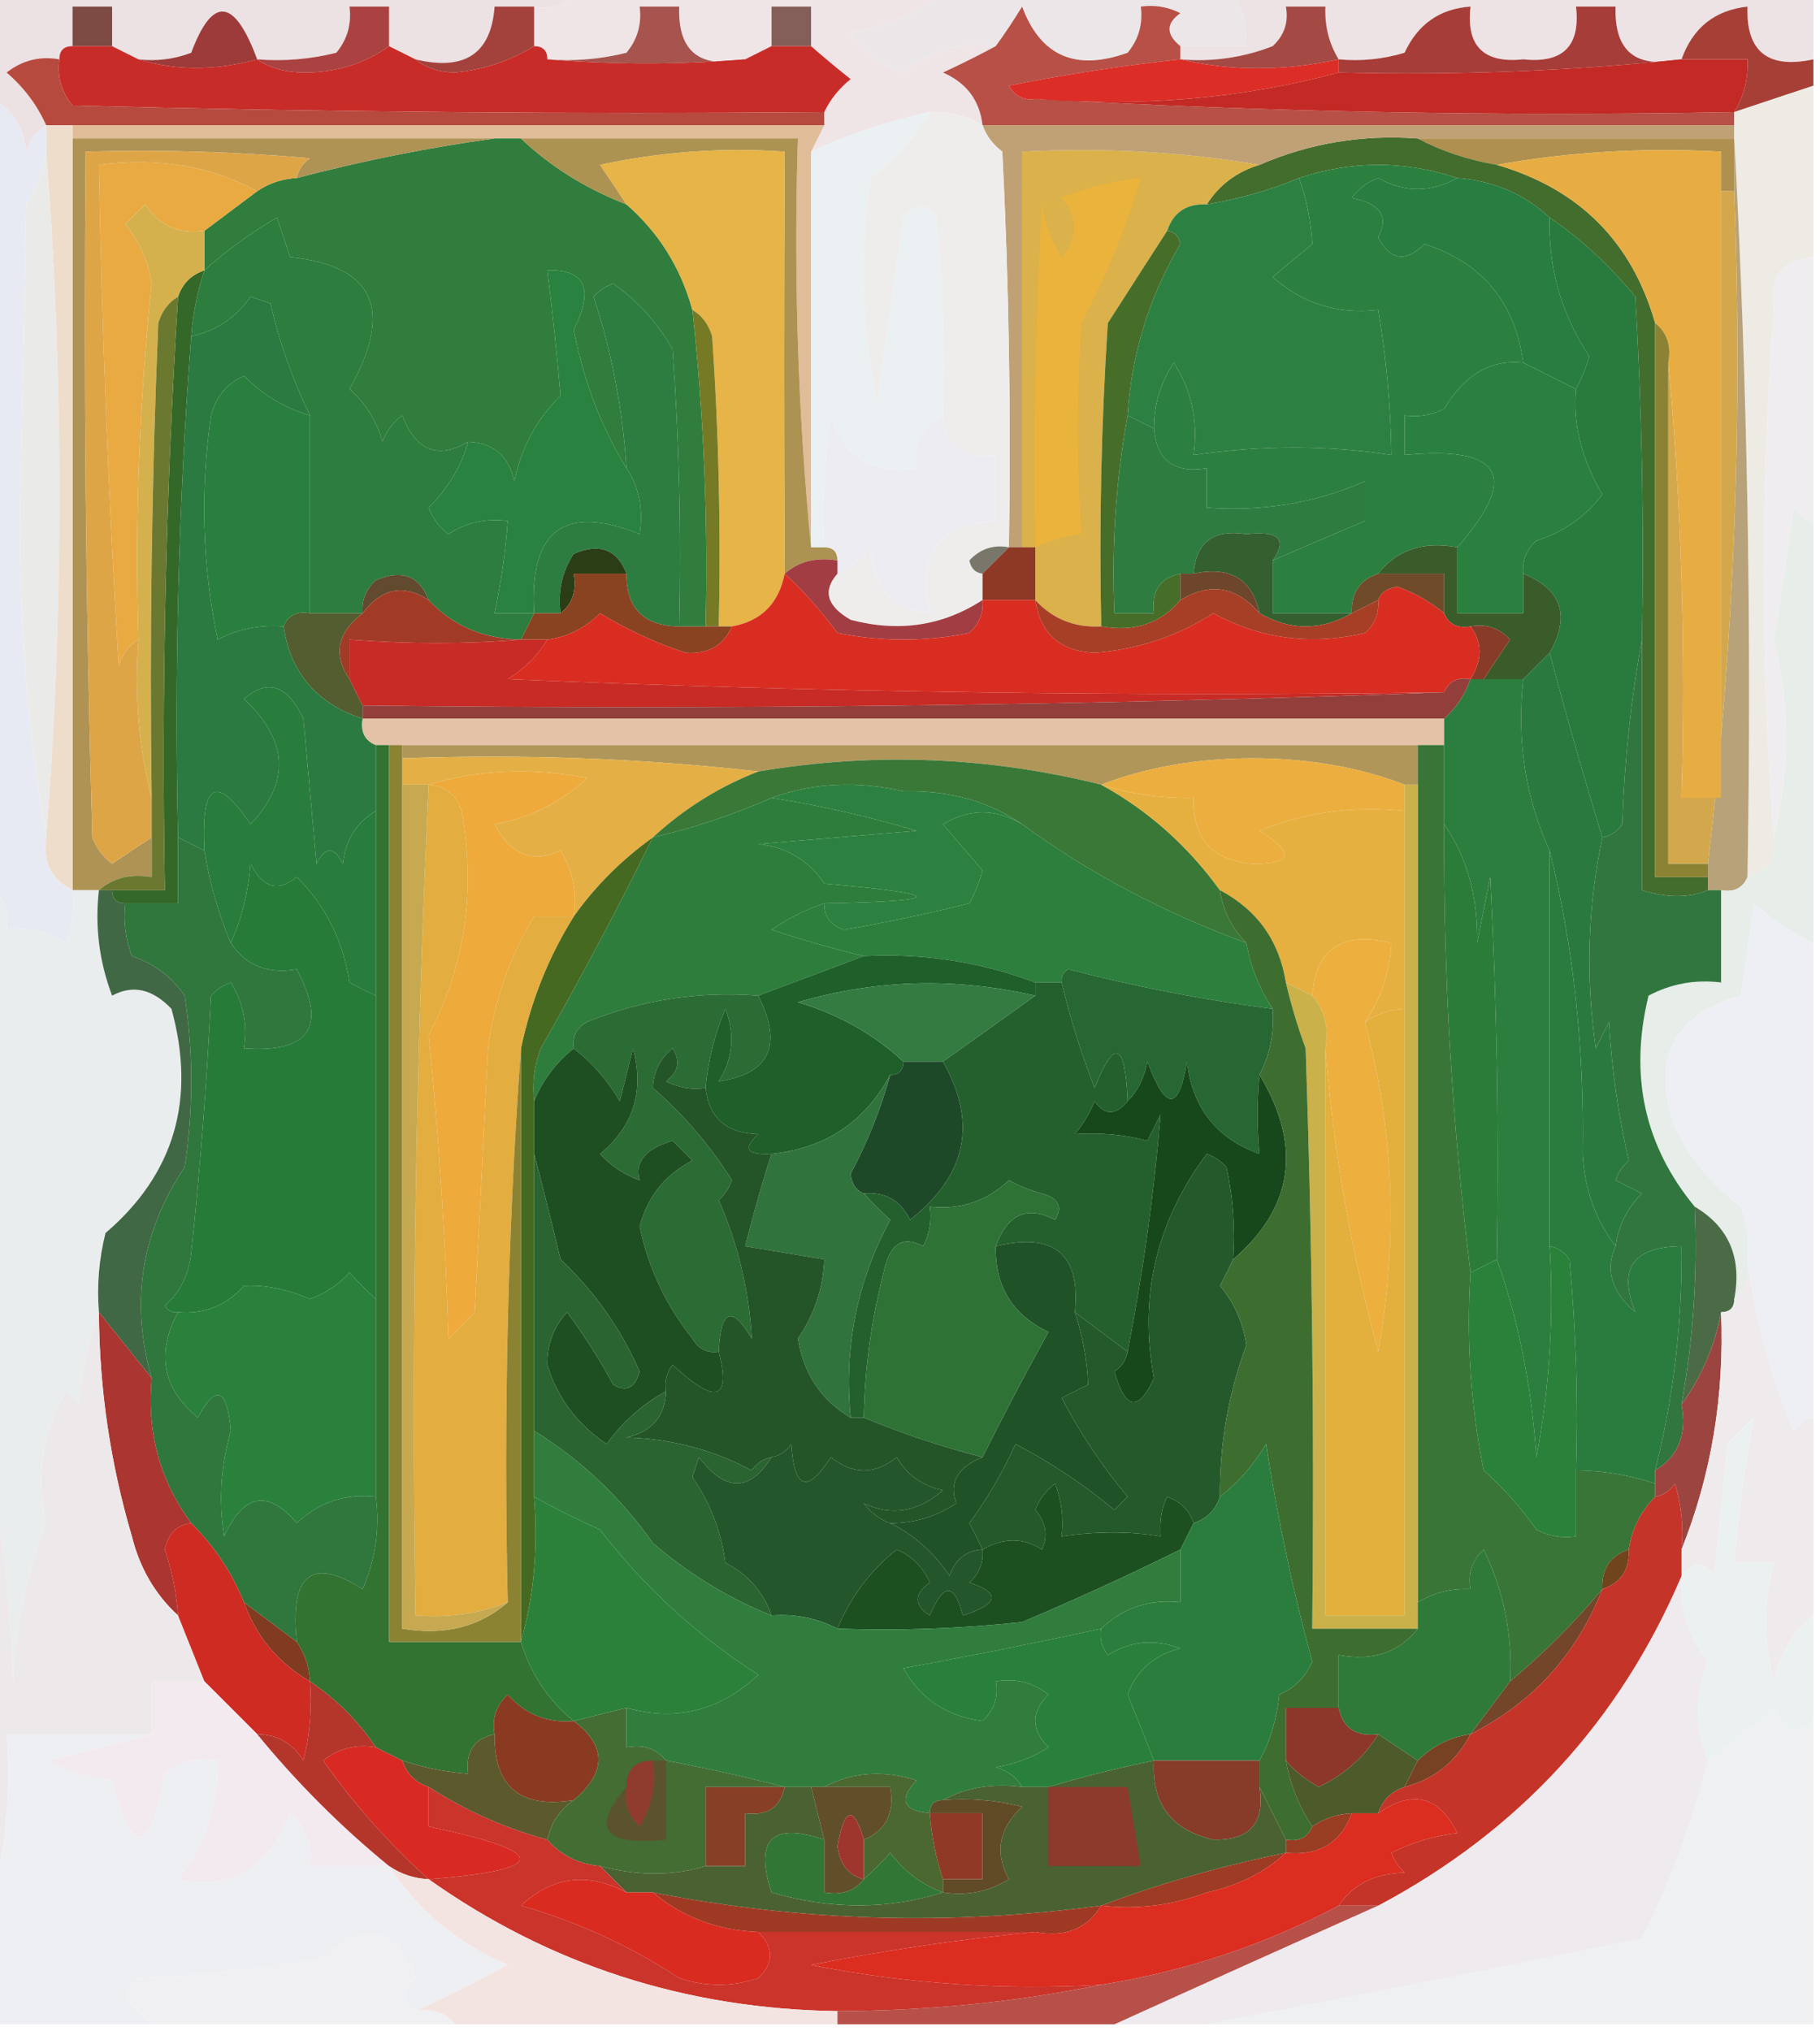 <?xml version="1.0" encoding="UTF-8"?>
<!DOCTYPE svg PUBLIC "-//W3C//DTD SVG 1.1//EN" "http://www.w3.org/Graphics/SVG/1.1/DTD/svg11.dtd">
<svg xmlns="http://www.w3.org/2000/svg" version="1.1" width="138px" height="154px" style="shape-rendering:geometricPrecision; text-rendering:geometricPrecision; image-rendering:optimizeQuality; fill-rule:evenodd; clip-rule:evenodd" xmlns:xlink="http://www.w3.org/1999/xlink">
<g><path style="opacity:1" fill="#ede2e4" d="M 93.5,-0.5 C 108.167,-0.5 122.833,-0.5 137.5,-0.5C 137.5,1.167 137.5,2.833 137.5,4.5C 134.05,5.244 132.384,3.91 132.5,0.5C 130.019,0.774 128.353,2.107 127.5,4.5C 124.05,5.244 122.384,3.91 122.5,0.5C 121.5,0.5 120.5,0.5 119.5,0.5C 119.845,3.488 118.512,4.821 115.5,4.5C 112.488,4.821 111.155,3.488 111.5,0.5C 109.176,0.662 107.509,1.828 106.5,4C 104.866,4.494 103.199,4.66 101.5,4.5C 100.766,3.292 100.433,1.959 100.5,0.5C 99.5,0.5 98.5,0.5 97.5,0.5C 97.719,1.675 97.386,2.675 96.5,3.5C 94.253,4.374 91.92,4.708 89.5,4.5C 89.5,4.167 89.5,3.833 89.5,3.5C 91.167,3.5 92.833,3.5 94.5,3.5C 94.567,2.041 94.234,0.708 93.5,-0.5 Z"/></g>
<g><path style="opacity:1" fill="#ece1e3" d="M -0.5,-0.5 C 14.167,-0.5 28.833,-0.5 43.5,-0.5C 42.791,0.404 41.791,0.737 40.5,0.5C 39.5,0.5 38.5,0.5 37.5,0.5C 37.241,4.068 35.241,5.401 31.5,4.5C 30.833,4.167 30.167,3.833 29.5,3.5C 29.5,2.5 29.5,1.5 29.5,0.5C 28.5,0.5 27.5,0.5 26.5,0.5C 26.67,1.822 26.337,2.989 25.5,4C 23.527,4.495 21.527,4.662 19.5,4.5C 17.777,-0.16 16.11,-0.326 14.5,4C 13.207,4.49 11.873,4.657 10.5,4.5C 9.833,4.167 9.167,3.833 8.5,3.5C 8.5,2.5 8.5,1.5 8.5,0.5C 7.5,0.5 6.5,0.5 5.5,0.5C 5.5,1.5 5.5,2.5 5.5,3.5C 4.833,3.5 4.5,3.833 4.5,4.5C 3.022,4.238 1.689,4.571 0.5,5.5C 1.826,6.642 2.826,7.976 3.5,9.5C 2.778,9.918 2.278,10.584 2,11.5C 1.8,9.68 0.966,8.347 -0.5,7.5C -0.5,4.833 -0.5,2.167 -0.5,-0.5 Z"/></g>
<g><path style="opacity:1" fill="#efe4e6" d="M 43.5,-0.5 C 52.833,-0.5 62.167,-0.5 71.5,-0.5C 69.55,1.026 67.217,2.026 64.5,2.5C 65.436,3.974 66.77,4.974 68.5,5.5C 70.522,3.827 72.856,3.16 75.5,3.5C 74.282,4.161 72.949,4.828 71.5,5.5C 73.288,6.283 74.288,7.616 74.5,9.5C 73.292,8.766 71.959,8.433 70.5,8.5C 67.356,9.172 64.356,10.172 61.5,11.5C 61.833,10.833 62.167,10.167 62.5,9.5C 62.5,9.167 62.5,8.833 62.5,8.5C 62.953,7.542 63.62,6.708 64.5,6C 63.429,5.148 62.429,4.315 61.5,3.5C 61.5,2.5 61.5,1.5 61.5,0.5C 60.5,0.5 59.5,0.5 58.5,0.5C 58.5,1.5 58.5,2.5 58.5,3.5C 57.833,3.833 57.167,4.167 56.5,4.5C 53.05,5.244 51.384,3.91 51.5,0.5C 50.5,0.5 49.5,0.5 48.5,0.5C 48.67,1.822 48.337,2.989 47.5,4C 45.527,4.495 43.527,4.662 41.5,4.5C 41.5,3.833 41.167,3.5 40.5,3.5C 40.5,2.5 40.5,1.5 40.5,0.5C 41.791,0.737 42.791,0.404 43.5,-0.5 Z"/></g>
<g><path style="opacity:1" fill="#ebe7e8" d="M 71.5,-0.5 C 78.833,-0.5 86.167,-0.5 93.5,-0.5C 94.234,0.708 94.567,2.041 94.5,3.5C 92.833,3.5 91.167,3.5 89.5,3.5C 88.402,2.603 88.402,1.77 89.5,1C 88.552,0.517 87.552,0.351 86.5,0.5C 86.67,1.822 86.337,2.989 85.5,4C 81.557,5.421 78.891,4.254 77.5,0.5C 76.824,1.602 76.158,2.602 75.5,3.5C 72.856,3.16 70.522,3.827 68.5,5.5C 66.77,4.974 65.436,3.974 64.5,2.5C 67.217,2.026 69.55,1.026 71.5,-0.5 Z"/></g>
<g><path style="opacity:1" fill="#7d4a44" d="M 8.5,3.5 C 7.5,3.5 6.5,3.5 5.5,3.5C 5.5,2.5 5.5,1.5 5.5,0.5C 6.5,0.5 7.5,0.5 8.5,0.5C 8.5,1.5 8.5,2.5 8.5,3.5 Z"/></g>
<g><path style="opacity:1" fill="#845f5a" d="M 61.5,3.5 C 60.5,3.5 59.5,3.5 58.5,3.5C 58.5,2.5 58.5,1.5 58.5,0.5C 59.5,0.5 60.5,0.5 61.5,0.5C 61.5,1.5 61.5,2.5 61.5,3.5 Z"/></g>
<g><path style="opacity:1" fill="#a7544e" d="M 56.5,4.5 C 51.543,4.916 46.543,4.916 41.5,4.5C 43.527,4.662 45.527,4.495 47.5,4C 48.337,2.989 48.67,1.822 48.5,0.5C 49.5,0.5 50.5,0.5 51.5,0.5C 51.384,3.91 53.05,5.244 56.5,4.5 Z"/></g>
<g><path style="opacity:1" fill="#a44943" d="M 101.5,4.5 C 97.332,5.405 93.332,5.405 89.5,4.5C 91.92,4.708 94.253,4.374 96.5,3.5C 97.386,2.675 97.719,1.675 97.5,0.5C 98.5,0.5 99.5,0.5 100.5,0.5C 100.433,1.959 100.766,3.292 101.5,4.5 Z"/></g>
<g><path style="opacity:1" fill="#a64037" d="M 137.5,4.5 C 137.5,5.167 137.5,5.833 137.5,6.5C 135.5,7.167 133.5,7.833 131.5,8.5C 132.234,7.292 132.567,5.959 132.5,4.5C 130.833,4.5 129.167,4.5 127.5,4.5C 128.353,2.107 130.019,0.774 132.5,0.5C 132.384,3.91 134.05,5.244 137.5,4.5 Z"/></g>
<g><path style="opacity:1" fill="#9c3b39" d="M 19.5,4.5 C 16.327,5.368 13.327,5.368 10.5,4.5C 11.873,4.657 13.207,4.49 14.5,4C 16.11,-0.326 17.777,-0.16 19.5,4.5 Z"/></g>
<g><path style="opacity:1" fill="#aa4242" d="M 29.5,3.5 C 27.608,4.851 25.442,5.518 23,5.5C 21.615,5.486 20.449,5.152 19.5,4.5C 21.527,4.662 23.527,4.495 25.5,4C 26.337,2.989 26.67,1.822 26.5,0.5C 27.5,0.5 28.5,0.5 29.5,0.5C 29.5,1.5 29.5,2.5 29.5,3.5 Z"/></g>
<g><path style="opacity:1" fill="#a3423d" d="M 40.5,0.5 C 40.5,1.5 40.5,2.5 40.5,3.5C 38.693,4.615 36.693,5.281 34.5,5.5C 33.274,5.48 32.274,5.147 31.5,4.5C 35.241,5.401 37.241,4.068 37.5,0.5C 38.5,0.5 39.5,0.5 40.5,0.5 Z"/></g>
<g><path style="opacity:1" fill="#a63d38" d="M 127.5,4.5 C 119.047,5.391 110.38,5.725 101.5,5.5C 101.5,5.167 101.5,4.833 101.5,4.5C 103.199,4.66 104.866,4.494 106.5,4C 107.509,1.828 109.176,0.662 111.5,0.5C 111.155,3.488 112.488,4.821 115.5,4.5C 118.512,4.821 119.845,3.488 119.5,0.5C 120.5,0.5 121.5,0.5 122.5,0.5C 122.384,3.91 124.05,5.244 127.5,4.5 Z"/></g>
<g><path style="opacity:1" fill="#b75046" d="M 89.5,3.5 C 89.5,3.833 89.5,4.167 89.5,4.5C 85.149,4.969 80.816,5.636 76.5,6.5C 76.957,7.298 77.624,7.631 78.5,7.5C 95.992,8.497 113.659,8.83 131.5,8.5C 131.5,8.833 131.5,9.167 131.5,9.5C 112.5,9.5 93.5,9.5 74.5,9.5C 74.288,7.616 73.288,6.283 71.5,5.5C 72.949,4.828 74.282,4.161 75.5,3.5C 76.158,2.602 76.824,1.602 77.5,0.5C 78.891,4.254 81.557,5.421 85.5,4C 86.337,2.989 86.67,1.822 86.5,0.5C 87.552,0.351 88.552,0.517 89.5,1C 88.402,1.77 88.402,2.603 89.5,3.5 Z"/></g>
<g><path style="opacity:1" fill="#dc2d27" d="M 89.5,4.5 C 93.332,5.405 97.332,5.405 101.5,4.5C 101.5,4.833 101.5,5.167 101.5,5.5C 94.24,7.465 86.573,8.132 78.5,7.5C 77.624,7.631 76.957,7.298 76.5,6.5C 80.816,5.636 85.149,4.969 89.5,4.5 Z"/></g>
<g><path style="opacity:1" fill="#c82c28" d="M 5.5,3.5 C 6.5,3.5 7.5,3.5 8.5,3.5C 9.167,3.833 9.833,4.167 10.5,4.5C 13.327,5.368 16.327,5.368 19.5,4.5C 20.449,5.152 21.615,5.486 23,5.5C 25.442,5.518 27.608,4.851 29.5,3.5C 30.167,3.833 30.833,4.167 31.5,4.5C 32.274,5.147 33.274,5.48 34.5,5.5C 36.693,5.281 38.693,4.615 40.5,3.5C 41.167,3.5 41.5,3.833 41.5,4.5C 46.543,4.916 51.543,4.916 56.5,4.5C 57.167,4.167 57.833,3.833 58.5,3.5C 59.5,3.5 60.5,3.5 61.5,3.5C 62.429,4.315 63.429,5.148 64.5,6C 63.62,6.708 62.953,7.542 62.5,8.5C 43.497,8.667 24.497,8.5 5.5,8C 4.663,6.989 4.33,5.822 4.5,4.5C 4.5,3.833 4.833,3.5 5.5,3.5 Z"/></g>
<g><path style="opacity:1" fill="#c32a25" d="M 127.5,4.5 C 129.167,4.5 130.833,4.5 132.5,4.5C 132.567,5.959 132.234,7.292 131.5,8.5C 113.659,8.83 95.992,8.497 78.5,7.5C 86.573,8.132 94.24,7.465 101.5,5.5C 110.38,5.725 119.047,5.391 127.5,4.5 Z"/></g>
<g><path style="opacity:1" fill="#b74a3f" d="M 4.5,4.5 C 4.33,5.822 4.663,6.989 5.5,8C 24.497,8.5 43.497,8.667 62.5,8.5C 62.5,8.833 62.5,9.167 62.5,9.5C 43.5,9.5 24.5,9.5 5.5,9.5C 4.833,9.5 4.167,9.5 3.5,9.5C 2.826,7.976 1.826,6.642 0.5,5.5C 1.689,4.571 3.022,4.238 4.5,4.5 Z"/></g>
<g><path style="opacity:1" fill="#e1bc98" d="M 5.5,10.5 C 5.5,10.167 5.5,9.833 5.5,9.5C 24.5,9.5 43.5,9.5 62.5,9.5C 62.167,10.167 61.833,10.833 61.5,11.5C 61.5,21.5 61.5,31.5 61.5,41.5C 60.506,31.347 60.172,21.014 60.5,10.5C 53.5,10.5 46.5,10.5 39.5,10.5C 38.833,10.5 38.167,10.5 37.5,10.5C 26.833,10.5 16.167,10.5 5.5,10.5 Z"/></g>
<g><path style="opacity:1" fill="#af904e" d="M 107.5,10.5 C 115.5,10.5 123.5,10.5 131.5,10.5C 131.5,11.833 131.5,13.167 131.5,14.5C 131.167,14.5 130.833,14.5 130.5,14.5C 130.5,13.5 130.5,12.5 130.5,11.5C 124.642,11.178 118.975,11.511 113.5,12.5C 111.302,12.125 109.302,11.458 107.5,10.5 Z"/></g>
<g><path style="opacity:1" fill="#436d2d" d="M 107.5,10.5 C 109.302,11.458 111.302,12.125 113.5,12.5C 119.732,14.318 123.732,18.318 125.5,24.5C 125.5,38.5 125.5,52.5 125.5,66.5C 126.833,66.5 128.167,66.5 129.5,66.5C 129.5,66.833 129.5,67.167 129.5,67.5C 128.065,68.097 126.398,68.097 124.5,67.5C 124.5,61.167 124.5,54.833 124.5,48.5C 124.666,39.827 124.5,31.16 124,22.5C 122.02,20.101 119.853,18.101 117.5,16.5C 115.574,14.707 113.241,13.707 110.5,13.5C 106.5,12.167 102.5,12.167 98.5,13.5C 96.343,14.407 94.01,15.073 91.5,15.5C 92.436,14.026 93.77,13.026 95.5,12.5C 99.3,10.857 103.3,10.19 107.5,10.5 Z"/></g>
<g><path style="opacity:1" fill="#dab14a" d="M 95.5,12.5 C 93.77,13.026 92.436,14.026 91.5,15.5C 89.973,15.427 88.973,16.094 88.5,17.5C 87.011,19.805 85.511,22.138 84,24.5C 83.5,32.159 83.334,39.826 83.5,47.5C 81.486,47.608 79.82,46.942 78.5,45.5C 78.5,44.167 78.5,42.833 78.5,41.5C 78.167,41.5 77.833,41.5 77.5,41.5C 77.5,31.5 77.5,21.5 77.5,11.5C 83.69,11.177 89.69,11.51 95.5,12.5 Z"/></g>
<g><path style="opacity:1" fill="#2b8040" d="M 98.5,13.5 C 102.5,12.167 106.5,12.167 110.5,13.5C 108.482,14.623 106.482,14.623 104.5,13.5C 103.692,13.808 103.025,14.308 102.5,15C 104.679,15.442 105.345,16.442 104.5,18C 105.421,19.756 106.588,19.923 108,18.5C 112.375,19.907 114.875,22.907 115.5,27.5C 113.06,27.234 111.06,28.401 109.5,31C 108.552,31.483 107.552,31.649 106.5,31.5C 106.5,32.5 106.5,33.5 106.5,34.5C 113.911,33.781 115.244,36.114 110.5,41.5C 107.918,41.025 105.918,41.692 104.5,43.5C 103.094,43.973 102.427,44.973 102.5,46.5C 100.5,46.5 98.5,46.5 96.5,46.5C 96.5,45.167 96.5,43.833 96.5,42.5C 98.846,41.477 101.179,40.477 103.5,39.5C 103.5,38.5 103.5,37.5 103.5,36.5C 99.747,38.139 95.747,38.806 91.5,38.5C 91.5,37.5 91.5,36.5 91.5,35.5C 89.027,35.912 87.694,34.912 87.5,32.5C 87.491,30.692 87.991,29.025 89,27.5C 90.352,29.594 90.852,31.927 90.5,34.5C 95.664,33.748 100.664,33.748 105.5,34.5C 105.448,30.802 105.114,27.135 104.5,23.5C 101.436,23.856 98.769,23.023 96.5,21C 97.5,20.167 98.5,19.333 99.5,18.5C 99.405,16.785 99.072,15.119 98.5,13.5 Z"/></g>
<g><path style="opacity:1" fill="#307d3d" d="M 37.5,10.5 C 38.167,10.5 38.833,10.5 39.5,10.5C 41.748,12.635 44.414,14.302 47.5,15.5C 49.95,17.629 51.617,20.296 52.5,23.5C 53.365,31.466 53.698,39.466 53.5,47.5C 52.833,47.5 52.167,47.5 51.5,47.5C 51.666,40.492 51.5,33.492 51,26.5C 49.886,24.517 48.386,22.851 46.5,21.5C 45.914,21.709 45.414,22.043 45,22.5C 46.375,26.638 47.209,30.971 47.5,35.5C 45.607,32.443 44.274,28.943 43.5,25C 45.057,21.917 44.391,20.417 41.5,20.5C 41.92,23.885 42.253,27.052 42.5,30C 40.683,31.8 39.516,33.966 39,36.5C 38.578,34.574 37.411,33.574 35.5,33.5C 33.199,34.86 31.532,34.193 30.5,31.5C 29.808,32.025 29.308,32.692 29,33.5C 28.56,31.924 27.727,30.59 26.5,29.5C 29.891,23.486 28.391,20.153 22,19.5C 21.667,18.5 21.333,17.5 21,16.5C 19.008,17.665 17.175,18.998 15.5,20.5C 15.5,19.5 15.5,18.5 15.5,17.5C 16.833,16.5 18.167,15.5 19.5,14.5C 20.391,13.89 21.391,13.557 22.5,13.5C 27.551,12.173 32.551,11.173 37.5,10.5 Z"/></g>
<g><path style="opacity:1" fill="#ae9355" d="M 5.5,10.5 C 16.167,10.5 26.833,10.5 37.5,10.5C 32.551,11.173 27.551,12.173 22.5,13.5C 22.611,12.883 22.944,12.383 23.5,12C 17.843,11.501 12.176,11.334 6.5,11.5C 6.333,28.837 6.5,46.17 7,63.5C 7.308,64.308 7.808,64.975 8.5,65.5C 9.518,64.808 10.518,64.141 11.5,63.5C 11.5,64.5 11.5,65.5 11.5,66.5C 9.901,66.232 8.568,66.566 7.5,67.5C 6.833,67.5 6.167,67.5 5.5,67.5C 5.5,48.5 5.5,29.5 5.5,10.5 Z"/></g>
<g><path style="opacity:1" fill="#ad9351" d="M 39.5,10.5 C 46.5,10.5 53.5,10.5 60.5,10.5C 60.172,21.014 60.506,31.347 61.5,41.5C 61.833,41.5 62.167,41.5 62.5,41.5C 63.167,41.5 63.5,41.833 63.5,42.5C 61.901,42.232 60.568,42.566 59.5,43.5C 59.439,33.081 59.439,22.414 59.5,11.5C 54.786,11.173 50.12,11.507 45.5,12.5C 46.193,13.518 46.859,14.518 47.5,15.5C 44.414,14.302 41.748,12.635 39.5,10.5 Z"/></g>
<g><path style="opacity:1" fill="#c0a075" d="M 74.5,9.5 C 93.5,9.5 112.5,9.5 131.5,9.5C 131.5,9.833 131.5,10.167 131.5,10.5C 123.5,10.5 115.5,10.5 107.5,10.5C 103.3,10.19 99.3,10.857 95.5,12.5C 89.69,11.51 83.69,11.177 77.5,11.5C 77.5,21.5 77.5,31.5 77.5,41.5C 77.167,41.5 76.833,41.5 76.5,41.5C 76.666,31.494 76.5,21.494 76,11.5C 75.283,10.956 74.783,10.289 74.5,9.5 Z"/></g>
<g><path style="opacity:1" fill="#efddcc" d="M 3.5,9.5 C 4.167,9.5 4.833,9.5 5.5,9.5C 5.5,9.833 5.5,10.167 5.5,10.5C 5.5,29.5 5.5,48.5 5.5,67.5C 3.896,66.713 3.229,65.38 3.5,63.5C 4.833,46.167 4.833,28.833 3.5,11.5C 3.5,10.833 3.5,10.167 3.5,9.5 Z"/></g>
<g><path style="opacity:1" fill="#ebf0f2" d="M 70.5,8.5 C 69.316,10.409 67.816,12.076 66,13.5C 65.17,19.196 65.337,24.863 66.5,30.5C 67.167,25.833 67.833,21.167 68.5,16.5C 69.425,15.36 70.259,15.36 71,16.5C 71.499,21.489 71.666,26.489 71.5,31.5C 69.896,32.287 69.229,33.62 69.5,35.5C 66.192,36.026 64.025,34.693 63,31.5C 62.502,34.817 62.335,38.15 62.5,41.5C 62.167,41.5 61.833,41.5 61.5,41.5C 61.5,31.5 61.5,21.5 61.5,11.5C 64.356,10.172 67.356,9.172 70.5,8.5 Z"/></g>
<g><path style="opacity:1" fill="#efedec" d="M 70.5,8.5 C 71.959,8.433 73.292,8.766 74.5,9.5C 74.783,10.289 75.283,10.956 76,11.5C 76.5,21.494 76.666,31.494 76.5,41.5C 75.325,41.281 74.325,41.614 73.5,42.5C 73.624,43.107 73.957,43.44 74.5,43.5C 74.5,44.167 74.5,44.833 74.5,45.5C 71.482,47.463 68.149,47.963 64.5,47C 62.688,45.959 62.355,44.793 63.5,43.5C 64.458,43.047 65.292,42.38 66,41.5C 66.154,44.525 67.654,46.191 70.5,46.5C 69.53,42.069 71.197,39.735 75.5,39.5C 75.5,37.833 75.5,36.167 75.5,34.5C 73.027,34.912 71.694,33.912 71.5,31.5C 71.666,26.489 71.499,21.489 71,16.5C 70.259,15.36 69.425,15.36 68.5,16.5C 67.833,21.167 67.167,25.833 66.5,30.5C 65.337,24.863 65.17,19.196 66,13.5C 67.816,12.076 69.316,10.409 70.5,8.5 Z"/></g>
<g><path style="opacity:1" fill="#287d41" d="M 110.5,13.5 C 113.241,13.707 115.574,14.707 117.5,16.5C 117.393,20.343 118.393,23.843 120.5,27C 120.257,27.902 119.923,28.735 119.5,29.5C 118.167,28.833 116.833,28.167 115.5,27.5C 114.875,22.907 112.375,19.907 108,18.5C 106.588,19.923 105.421,19.756 104.5,18C 105.345,16.442 104.679,15.442 102.5,15C 103.025,14.308 103.692,13.808 104.5,13.5C 106.482,14.623 108.482,14.623 110.5,13.5 Z"/></g>
<g><path style="opacity:1" fill="#eeebe4" d="M 137.5,6.5 C 137.5,10.833 137.5,15.167 137.5,19.5C 135.11,19.685 134.11,21.018 134.5,23.5C 133.491,36.903 133.491,50.236 134.5,63.5C 134.715,65.179 134.048,66.179 132.5,66.5C 132.83,47.659 132.497,28.992 131.5,10.5C 131.5,10.167 131.5,9.833 131.5,9.5C 131.5,9.167 131.5,8.833 131.5,8.5C 133.5,7.833 135.5,7.167 137.5,6.5 Z"/></g>
<g><path style="opacity:1" fill="#e8eaf3" d="M -0.5,7.5 C 0.966,8.347 1.8,9.68 2,11.5C 2.278,10.584 2.778,9.918 3.5,9.5C 3.5,10.167 3.5,10.833 3.5,11.5C 3.291,12.922 2.791,14.255 2,15.5C 1.833,23.5 1.667,31.5 1.5,39.5C 1.502,47.862 2.169,55.862 3.5,63.5C 3.229,65.38 3.896,66.713 5.5,67.5C 5.657,68.873 5.49,70.207 5,71.5C 3.644,70.62 2.144,70.287 0.5,70.5C 0.737,69.209 0.404,68.209 -0.5,67.5C -0.5,47.5 -0.5,27.5 -0.5,7.5 Z"/></g>
<g><path style="opacity:1" fill="#2c8142" d="M 98.5,13.5 C 99.072,15.119 99.405,16.785 99.5,18.5C 98.5,19.333 97.5,20.167 96.5,21C 98.769,23.023 101.436,23.856 104.5,23.5C 105.114,27.135 105.448,30.802 105.5,34.5C 100.664,33.748 95.664,33.748 90.5,34.5C 90.852,31.927 90.352,29.594 89,27.5C 87.991,29.025 87.491,30.692 87.5,32.5C 86.833,32.167 86.167,31.833 85.5,31.5C 85.794,26.863 87.127,22.53 89.5,18.5C 89.376,17.893 89.043,17.56 88.5,17.5C 88.973,16.094 89.973,15.427 91.5,15.5C 94.01,15.073 96.343,14.407 98.5,13.5 Z"/></g>
<g><path style="opacity:1" fill="#eab33c" d="M 78.5,41.5 C 78.334,32.827 78.5,24.16 79,15.5C 79.219,16.938 79.719,18.271 80.5,19.5C 81.747,17.994 81.747,16.494 80.5,15C 82.436,14.187 84.436,13.687 86.5,13.5C 85.412,17.211 83.912,20.878 82,24.5C 81.641,29.859 81.641,35.193 82,40.5C 80.855,40.619 79.689,40.952 78.5,41.5 Z"/></g>
<g><path style="opacity:1" fill="#2d7d3e" d="M 35.5,33.5 C 34.952,35.394 33.952,37.06 32.5,38.5C 32.808,39.308 33.308,39.975 34,40.5C 35.356,39.62 36.856,39.286 38.5,39.5C 38.326,41.861 37.993,44.194 37.5,46.5C 38.5,46.5 39.5,46.5 40.5,46.5C 40.167,47.167 39.833,47.833 39.5,48.5C 36.654,48.448 34.32,47.448 32.5,45.5C 31.796,43.656 30.463,43.156 28.5,44C 27.748,44.671 27.414,45.504 27.5,46.5C 26.167,46.5 24.833,46.5 23.5,46.5C 23.5,41.5 23.5,36.5 23.5,31.5C 22.191,28.814 21.191,25.98 20.5,23C 20,22.833 19.5,22.667 19,22.5C 17.877,24.1 16.377,25.1 14.5,25.5C 14.629,23.784 14.962,22.117 15.5,20.5C 17.175,18.998 19.008,17.665 21,16.5C 21.333,17.5 21.667,18.5 22,19.5C 28.391,20.153 29.891,23.486 26.5,29.5C 27.727,30.59 28.56,31.924 29,33.5C 29.308,32.692 29.808,32.025 30.5,31.5C 31.532,34.193 33.199,34.86 35.5,33.5 Z"/></g>
<g><path style="opacity:1" fill="#297f3d" d="M 23.5,31.5 C 23.5,36.5 23.5,41.5 23.5,46.5C 22.508,46.328 21.842,46.662 21.5,47.5C 19.738,47.357 18.071,47.691 16.5,48.5C 15.337,42.862 15.17,37.196 16,31.5C 16.368,30.09 17.201,29.09 18.5,28.5C 19.94,29.952 21.606,30.952 23.5,31.5 Z"/></g>
<g><path style="opacity:1" fill="#2d7d41" d="M 51.5,47.5 C 48.821,47.475 47.488,46.142 47.5,43.5C 46.796,41.656 45.463,41.156 43.5,42C 42.62,43.356 42.286,44.856 42.5,46.5C 41.833,46.5 41.167,46.5 40.5,46.5C 40.117,40.203 42.784,38.203 48.5,40.5C 48.785,38.585 48.451,36.919 47.5,35.5C 47.209,30.971 46.375,26.638 45,22.5C 45.414,22.043 45.914,21.709 46.5,21.5C 48.386,22.851 49.886,24.517 51,26.5C 51.5,33.492 51.666,40.492 51.5,47.5 Z"/></g>
<g><path style="opacity:1" fill="#e9aa42" d="M 19.5,14.5 C 18.167,15.5 16.833,16.5 15.5,17.5C 13.549,17.773 12.049,17.107 11,15.5C 10.5,16 10,16.5 9.5,17C 10.573,18.313 11.239,19.813 11.5,21.5C 10.555,30.465 10.221,39.465 10.5,48.5C 9.778,48.917 9.278,49.584 9,50.5C 8.234,37.842 7.734,25.175 7.5,12.5C 11.971,11.911 15.971,12.577 19.5,14.5 Z"/></g>
<g><path style="opacity:1" fill="#476e29" d="M 88.5,17.5 C 89.043,17.56 89.376,17.893 89.5,18.5C 87.127,22.53 85.794,26.863 85.5,31.5C 84.608,36.438 84.274,41.438 84.5,46.5C 85.5,46.5 86.5,46.5 87.5,46.5C 87.285,44.821 87.952,43.821 89.5,43.5C 89.5,44.167 89.5,44.833 89.5,45.5C 88.01,47.28 86.01,47.947 83.5,47.5C 83.334,39.826 83.5,32.159 84,24.5C 85.511,22.138 87.011,19.805 88.5,17.5 Z"/></g>
<g><path style="opacity:1" fill="#29823f" d="M 47.5,35.5 C 48.451,36.919 48.785,38.585 48.5,40.5C 42.784,38.203 40.117,40.203 40.5,46.5C 39.5,46.5 38.5,46.5 37.5,46.5C 37.993,44.194 38.326,41.861 38.5,39.5C 36.856,39.286 35.356,39.62 34,40.5C 33.308,39.975 32.808,39.308 32.5,38.5C 33.952,37.06 34.952,35.394 35.5,33.5C 37.411,33.574 38.578,34.574 39,36.5C 39.516,33.966 40.683,31.8 42.5,30C 42.253,27.052 41.92,23.885 41.5,20.5C 44.391,20.417 45.057,21.917 43.5,25C 44.274,28.943 45.607,32.443 47.5,35.5 Z"/></g>
<g><path style="opacity:1" fill="#eeecf3" d="M 71.5,31.5 C 71.694,33.912 73.027,34.912 75.5,34.5C 75.5,36.167 75.5,37.833 75.5,39.5C 71.197,39.735 69.53,42.069 70.5,46.5C 67.654,46.191 66.154,44.525 66,41.5C 65.292,42.38 64.458,43.047 63.5,43.5C 63.5,43.167 63.5,42.833 63.5,42.5C 63.5,41.833 63.167,41.5 62.5,41.5C 62.335,38.15 62.502,34.817 63,31.5C 64.025,34.693 66.192,36.026 69.5,35.5C 69.229,33.62 69.896,32.287 71.5,31.5 Z"/></g>
<g><path style="opacity:1" fill="#e6b447" d="M 59.5,43.5 C 59.043,45.773 57.71,47.106 55.5,47.5C 55.167,47.5 54.833,47.5 54.5,47.5C 54.666,40.159 54.5,32.826 54,25.5C 53.722,24.584 53.222,23.918 52.5,23.5C 51.617,20.296 49.95,17.629 47.5,15.5C 46.859,14.518 46.193,13.518 45.5,12.5C 50.12,11.507 54.786,11.173 59.5,11.5C 59.439,22.414 59.439,33.081 59.5,43.5 Z"/></g>
<g><path style="opacity:1" fill="#2e7c40" d="M 85.5,31.5 C 86.167,31.833 86.833,32.167 87.5,32.5C 87.694,34.912 89.027,35.912 91.5,35.5C 91.5,36.5 91.5,37.5 91.5,38.5C 95.747,38.806 99.747,38.139 103.5,36.5C 103.5,37.5 103.5,38.5 103.5,39.5C 101.179,40.477 98.846,41.477 96.5,42.5C 97.643,40.899 96.976,40.233 94.5,40.5C 92.018,40.11 90.685,41.11 90.5,43.5C 90.167,43.5 89.833,43.5 89.5,43.5C 87.952,43.821 87.285,44.821 87.5,46.5C 86.5,46.5 85.5,46.5 84.5,46.5C 84.274,41.438 84.608,36.438 85.5,31.5 Z"/></g>
<g><path style="opacity:1" fill="#2a813f" d="M 115.5,27.5 C 116.833,28.167 118.167,28.833 119.5,29.5C 119.248,32.11 119.915,34.776 121.5,37.5C 120.198,39.201 118.531,40.368 116.5,41C 115.748,41.671 115.414,42.504 115.5,43.5C 115.5,44.5 115.5,45.5 115.5,46.5C 113.833,46.5 112.167,46.5 110.5,46.5C 110.5,44.833 110.5,43.167 110.5,41.5C 115.244,36.114 113.911,33.781 106.5,34.5C 106.5,33.5 106.5,32.5 106.5,31.5C 107.552,31.649 108.552,31.483 109.5,31C 111.06,28.401 113.06,27.234 115.5,27.5 Z"/></g>
<g><path style="opacity:1" fill="#346828" d="M 15.5,20.5 C 14.962,22.117 14.629,23.784 14.5,25.5C 13.539,38.117 13.205,50.784 13.5,63.5C 13.5,65.167 13.5,66.833 13.5,68.5C 12.167,68.5 10.833,68.5 9.5,68.5C 8.833,68.5 8.5,68.167 8.5,67.5C 9.833,67.5 11.167,67.5 12.5,67.5C 12.232,52.471 12.566,37.471 13.5,22.5C 13.833,21.5 14.5,20.833 15.5,20.5 Z"/></g>
<g><path style="opacity:1" fill="#b7a279" d="M 131.5,10.5 C 132.497,28.992 132.83,47.659 132.5,66.5C 132.158,67.338 131.492,67.672 130.5,67.5C 130.167,67.5 129.833,67.5 129.5,67.5C 129.5,67.167 129.5,66.833 129.5,66.5C 129.5,66.167 129.5,65.833 129.5,65.5C 131.486,48.866 132.152,31.866 131.5,14.5C 131.5,13.167 131.5,11.833 131.5,10.5 Z"/></g>
<g><path style="opacity:1" fill="#d5b14e" d="M 15.5,17.5 C 15.5,18.5 15.5,19.5 15.5,20.5C 14.5,20.833 13.833,21.5 13.5,22.5C 12.778,22.918 12.278,23.584 12,24.5C 11.5,36.495 11.334,48.495 11.5,60.5C 10.517,56.702 10.183,52.702 10.5,48.5C 10.221,39.465 10.555,30.465 11.5,21.5C 11.239,19.813 10.573,18.313 9.5,17C 10,16.5 10.5,16 11,15.5C 12.049,17.107 13.549,17.773 15.5,17.5 Z"/></g>
<g><path style="opacity:1" fill="#767a24" d="M 52.5,23.5 C 53.222,23.918 53.722,24.584 54,25.5C 54.5,32.826 54.666,40.159 54.5,47.5C 54.167,47.5 53.833,47.5 53.5,47.5C 53.698,39.466 53.365,31.466 52.5,23.5 Z"/></g>
<g><path style="opacity:1" fill="#34602f" d="M 96.5,42.5 C 96.5,43.833 96.5,45.167 96.5,46.5C 98.5,46.5 100.5,46.5 102.5,46.5C 100.167,47.833 97.833,47.833 95.5,46.5C 94.952,43.916 93.285,42.916 90.5,43.5C 90.685,41.11 92.018,40.11 94.5,40.5C 96.976,40.233 97.643,40.899 96.5,42.5 Z"/></g>
<g><path style="opacity:1" fill="#297a3d" d="M 117.5,16.5 C 119.853,18.101 122.02,20.101 124,22.5C 124.5,31.16 124.666,39.827 124.5,48.5C 123.674,52.982 123.174,57.649 123,62.5C 122.617,63.056 122.117,63.389 121.5,63.5C 120.092,58.916 118.759,54.249 117.5,49.5C 119.089,46.689 118.423,44.689 115.5,43.5C 115.414,42.504 115.748,41.671 116.5,41C 118.531,40.368 120.198,39.201 121.5,37.5C 119.915,34.776 119.248,32.11 119.5,29.5C 119.923,28.735 120.257,27.902 120.5,27C 118.393,23.843 117.393,20.343 117.5,16.5 Z"/></g>
<g><path style="opacity:1" fill="#dea547" d="M 22.5,13.5 C 21.391,13.557 20.391,13.89 19.5,14.5C 15.971,12.577 11.971,11.911 7.5,12.5C 7.734,25.175 8.234,37.842 9,50.5C 9.278,49.584 9.778,48.917 10.5,48.5C 10.183,52.702 10.517,56.702 11.5,60.5C 11.5,61.5 11.5,62.5 11.5,63.5C 10.518,64.141 9.518,64.808 8.5,65.5C 7.808,64.975 7.308,64.308 7,63.5C 6.5,46.17 6.333,28.837 6.5,11.5C 12.176,11.334 17.843,11.501 23.5,12C 22.944,12.383 22.611,12.883 22.5,13.5 Z"/></g>
<g><path style="opacity:1" fill="#2b3d15" d="M 47.5,43.5 C 46.167,43.5 44.833,43.5 43.5,43.5C 43.737,44.791 43.404,45.791 42.5,46.5C 42.286,44.856 42.62,43.356 43.5,42C 45.463,41.156 46.796,41.656 47.5,43.5 Z"/></g>
<g><path style="opacity:1" fill="#79776a" d="M 76.5,41.5 C 75.833,42.167 75.167,42.833 74.5,43.5C 73.957,43.44 73.624,43.107 73.5,42.5C 74.325,41.614 75.325,41.281 76.5,41.5 Z"/></g>
<g><path style="opacity:1" fill="#d3a84c" d="M 130.5,14.5 C 130.833,14.5 131.167,14.5 131.5,14.5C 132.152,31.866 131.486,48.866 129.5,65.5C 128.5,65.5 127.5,65.5 126.5,65.5C 126.5,52.833 126.5,40.167 126.5,27.5C 127.495,38.321 127.828,49.321 127.5,60.5C 128.5,60.5 129.5,60.5 130.5,60.5C 130.5,45.167 130.5,29.833 130.5,14.5 Z"/></g>
<g><path style="opacity:1" fill="#6d462b" d="M 89.5,43.5 C 89.833,43.5 90.167,43.5 90.5,43.5C 93.285,42.916 94.952,43.916 95.5,46.5C 93.751,44.469 91.751,44.135 89.5,45.5C 89.5,44.833 89.5,44.167 89.5,43.5 Z"/></g>
<g><path style="opacity:1" fill="#e7ad43" d="M 113.5,12.5 C 118.975,11.511 124.642,11.178 130.5,11.5C 130.5,12.5 130.5,13.5 130.5,14.5C 130.5,29.833 130.5,45.167 130.5,60.5C 129.5,60.5 128.5,60.5 127.5,60.5C 127.828,49.321 127.495,38.321 126.5,27.5C 126.737,26.209 126.404,25.209 125.5,24.5C 123.732,18.318 119.732,14.318 113.5,12.5 Z"/></g>
<g><path style="opacity:1" fill="#624a2e" d="M 32.5,45.5 C 30.602,44.266 28.935,44.599 27.5,46.5C 27.414,45.504 27.748,44.671 28.5,44C 30.463,43.156 31.796,43.656 32.5,45.5 Z"/></g>
<g><path style="opacity:1" fill="#8e3925" d="M 76.5,41.5 C 76.833,41.5 77.167,41.5 77.5,41.5C 77.833,41.5 78.167,41.5 78.5,41.5C 78.5,42.833 78.5,44.167 78.5,45.5C 77.167,45.5 75.833,45.5 74.5,45.5C 74.5,44.833 74.5,44.167 74.5,43.5C 75.167,42.833 75.833,42.167 76.5,41.5 Z"/></g>
<g><path style="opacity:1" fill="#704b2a" d="M 104.5,43.5 C 106.167,43.5 107.833,43.5 109.5,43.5C 109.5,44.5 109.5,45.5 109.5,46.5C 108.469,45.645 107.303,44.978 106,44.5C 105.235,44.57 104.735,44.903 104.5,45.5C 103.833,45.833 103.167,46.167 102.5,46.5C 102.427,44.973 103.094,43.973 104.5,43.5 Z"/></g>
<g><path style="opacity:1" fill="#6a792f" d="M 13.5,22.5 C 12.566,37.471 12.232,52.471 12.5,67.5C 11.167,67.5 9.833,67.5 8.5,67.5C 8.167,67.5 7.833,67.5 7.5,67.5C 8.568,66.566 9.901,66.232 11.5,66.5C 11.5,65.5 11.5,64.5 11.5,63.5C 11.5,62.5 11.5,61.5 11.5,60.5C 11.334,48.495 11.5,36.495 12,24.5C 12.278,23.584 12.778,22.918 13.5,22.5 Z"/></g>
<g><path style="opacity:1" fill="#395c2a" d="M 110.5,41.5 C 110.5,43.167 110.5,44.833 110.5,46.5C 112.167,46.5 113.833,46.5 115.5,46.5C 115.5,45.5 115.5,44.5 115.5,43.5C 118.423,44.689 119.089,46.689 117.5,49.5C 116.833,50.167 116.167,50.833 115.5,51.5C 114.5,51.5 113.5,51.5 112.5,51.5C 113.141,50.518 113.807,49.518 114.5,48.5C 113.675,47.614 112.675,47.281 111.5,47.5C 110.508,47.672 109.842,47.338 109.5,46.5C 109.5,45.5 109.5,44.5 109.5,43.5C 107.833,43.5 106.167,43.5 104.5,43.5C 105.918,41.692 107.918,41.025 110.5,41.5 Z"/></g>
<g><path style="opacity:1" fill="#eaebe8" d="M 3.5,11.5 C 4.833,28.833 4.833,46.167 3.5,63.5C 2.169,55.862 1.502,47.862 1.5,39.5C 1.667,31.5 1.833,23.5 2,15.5C 2.791,14.255 3.291,12.922 3.5,11.5 Z"/></g>
<g><path style="opacity:1" fill="#a23b26" d="M 32.5,45.5 C 34.32,47.448 36.654,48.448 39.5,48.5C 35.374,48.843 31.041,48.843 26.5,48.5C 26.5,49.5 26.5,50.5 26.5,51.5C 25.235,49.643 25.568,47.976 27.5,46.5C 28.935,44.599 30.602,44.266 32.5,45.5 Z"/></g>
<g><path style="opacity:1" fill="#a23e43" d="M 59.5,43.5 C 60.568,42.566 61.901,42.232 63.5,42.5C 63.5,42.833 63.5,43.167 63.5,43.5C 62.355,44.793 62.688,45.959 64.5,47C 68.149,47.963 71.482,47.463 74.5,45.5C 74.586,46.496 74.252,47.329 73.5,48C 70.167,48.667 66.833,48.667 63.5,48C 62.267,46.333 60.934,44.833 59.5,43.5 Z"/></g>
<g><path style="opacity:1" fill="#535d2f" d="M 23.5,46.5 C 24.833,46.5 26.167,46.5 27.5,46.5C 25.568,47.976 25.235,49.643 26.5,51.5C 26.833,52.167 27.167,52.833 27.5,53.5C 27.5,53.833 27.5,54.167 27.5,54.5C 24.029,53.367 22.029,51.033 21.5,47.5C 21.842,46.662 22.508,46.328 23.5,46.5 Z"/></g>
<g><path style="opacity:1" fill="#894321" d="M 47.5,43.5 C 47.488,46.142 48.821,47.475 51.5,47.5C 52.167,47.5 52.833,47.5 53.5,47.5C 53.833,47.5 54.167,47.5 54.5,47.5C 54.833,47.5 55.167,47.5 55.5,47.5C 54.866,48.947 53.699,49.613 52,49.5C 49.752,48.771 47.585,47.771 45.5,46.5C 44.378,47.63 43.044,48.297 41.5,48.5C 40.833,48.5 40.167,48.5 39.5,48.5C 39.833,47.833 40.167,47.167 40.5,46.5C 41.167,46.5 41.833,46.5 42.5,46.5C 43.404,45.791 43.737,44.791 43.5,43.5C 44.833,43.5 46.167,43.5 47.5,43.5 Z"/></g>
<g><path style="opacity:1" fill="#883c28" d="M 111.5,47.5 C 112.675,47.281 113.675,47.614 114.5,48.5C 113.807,49.518 113.141,50.518 112.5,51.5C 112.167,51.5 111.833,51.5 111.5,51.5C 112.405,50.036 112.405,48.702 111.5,47.5 Z"/></g>
<g><path style="opacity:1" fill="#2a7a41" d="M 23.5,31.5 C 21.606,30.952 19.94,29.952 18.5,28.5C 17.201,29.09 16.368,30.09 16,31.5C 15.17,37.196 15.337,42.862 16.5,48.5C 18.071,47.691 19.738,47.357 21.5,47.5C 22.029,51.033 24.029,53.367 27.5,54.5C 27.328,55.492 27.662,56.158 28.5,56.5C 28.5,58.167 28.5,59.833 28.5,61.5C 27.034,62.347 26.2,63.68 26,65.5C 25.333,64.167 24.667,64.167 24,65.5C 23.667,61.833 23.333,58.167 23,54.5C 21.794,51.94 20.294,51.44 18.5,53C 21.858,56.134 22.024,59.301 19,62.5C 16.401,58.661 15.234,59.328 15.5,64.5C 14.833,64.167 14.167,63.833 13.5,63.5C 13.205,50.784 13.539,38.117 14.5,25.5C 16.377,25.1 17.877,24.1 19,22.5C 19.5,22.667 20,22.833 20.5,23C 21.191,25.98 22.191,28.814 23.5,31.5 Z"/></g>
<g><path style="opacity:1" fill="#da2d21" d="M 59.5,43.5 C 60.934,44.833 62.267,46.333 63.5,48C 66.833,48.667 70.167,48.667 73.5,48C 74.252,47.329 74.586,46.496 74.5,45.5C 75.833,45.5 77.167,45.5 78.5,45.5C 78.884,48.05 80.384,49.383 83,49.5C 86.262,49.249 89.262,48.249 92,46.5C 95.577,48.454 99.41,48.954 103.5,48C 104.252,47.329 104.586,46.496 104.5,45.5C 104.735,44.903 105.235,44.57 106,44.5C 107.303,44.978 108.469,45.645 109.5,46.5C 109.842,47.338 110.508,47.672 111.5,47.5C 112.405,48.702 112.405,50.036 111.5,51.5C 110.508,51.328 109.842,51.662 109.5,52.5C 85.824,52.833 62.157,52.5 38.5,51.5C 39.77,50.712 40.77,49.712 41.5,48.5C 43.044,48.297 44.378,47.63 45.5,46.5C 47.585,47.771 49.752,48.771 52,49.5C 53.699,49.613 54.866,48.947 55.5,47.5C 57.71,47.106 59.043,45.773 59.5,43.5 Z"/></g>
<g><path style="opacity:1" fill="#a73f26" d="M 95.5,46.5 C 97.833,47.833 100.167,47.833 102.5,46.5C 103.167,46.167 103.833,45.833 104.5,45.5C 104.586,46.496 104.252,47.329 103.5,48C 99.41,48.954 95.577,48.454 92,46.5C 89.262,48.249 86.262,49.249 83,49.5C 80.384,49.383 78.884,48.05 78.5,45.5C 79.82,46.942 81.486,47.608 83.5,47.5C 86.01,47.947 88.01,47.28 89.5,45.5C 91.751,44.135 93.751,44.469 95.5,46.5 Z"/></g>
<g><path style="opacity:1" fill="#e7ede9" d="M 137.5,39.5 C 137.5,50.167 137.5,60.833 137.5,71.5C 135.9,70.748 134.4,69.748 133,68.5C 132.667,70.833 132.333,73.167 132,75.5C 126.861,76.953 125.194,80.287 127,85.5C 128.201,87.909 129.867,89.909 132,91.5C 132.49,92.793 132.657,94.127 132.5,95.5C 132.737,96.791 132.404,97.791 131.5,98.5C 132.092,95.37 131.092,93.036 128.5,91.5C 124.686,86.882 123.52,81.549 125,75.5C 126.699,74.594 128.533,74.261 130.5,74.5C 130.5,72.167 130.5,69.833 130.5,67.5C 131.492,67.672 132.158,67.338 132.5,66.5C 134.048,66.179 134.715,65.179 134.5,63.5C 135.723,58.559 135.723,53.559 134.5,48.5C 135.047,45.174 135.547,41.84 136,38.5C 136.383,39.056 136.883,39.389 137.5,39.5 Z"/></g>
<g><path style="opacity:1" fill="#c82b25" d="M 39.5,48.5 C 40.167,48.5 40.833,48.5 41.5,48.5C 40.77,49.712 39.77,50.712 38.5,51.5C 62.157,52.5 85.824,52.833 109.5,52.5C 82.338,53.498 55.005,53.831 27.5,53.5C 27.167,52.833 26.833,52.167 26.5,51.5C 26.5,50.5 26.5,49.5 26.5,48.5C 31.041,48.843 35.374,48.843 39.5,48.5 Z"/></g>
<g><path style="opacity:1" fill="#923f3c" d="M 111.5,51.5 C 111.068,52.709 110.401,53.709 109.5,54.5C 82.167,54.5 54.833,54.5 27.5,54.5C 27.5,54.167 27.5,53.833 27.5,53.5C 55.005,53.831 82.338,53.498 109.5,52.5C 109.842,51.662 110.508,51.328 111.5,51.5 Z"/></g>
<g><path style="opacity:1" fill="#8b8333" d="M 125.5,24.5 C 126.404,25.209 126.737,26.209 126.5,27.5C 126.5,40.167 126.5,52.833 126.5,65.5C 127.5,65.5 128.5,65.5 129.5,65.5C 129.5,65.833 129.5,66.167 129.5,66.5C 128.167,66.5 126.833,66.5 125.5,66.5C 125.5,52.5 125.5,38.5 125.5,24.5 Z"/></g>
<g><path style="opacity:1" fill="#e4c2a7" d="M 27.5,54.5 C 54.833,54.5 82.167,54.5 109.5,54.5C 109.5,55.167 109.5,55.833 109.5,56.5C 108.833,56.5 108.167,56.5 107.5,56.5C 81.833,56.5 56.167,56.5 30.5,56.5C 30.167,56.5 29.833,56.5 29.5,56.5C 29.167,56.5 28.833,56.5 28.5,56.5C 27.662,56.158 27.328,55.492 27.5,54.5 Z"/></g>
<g><path style="opacity:1" fill="#b09759" d="M 30.5,57.5 C 30.5,57.167 30.5,56.833 30.5,56.5C 56.167,56.5 81.833,56.5 107.5,56.5C 107.5,57.5 107.5,58.5 107.5,59.5C 107.167,59.5 106.833,59.5 106.5,59.5C 103.062,58.177 99.229,57.51 95,57.5C 90.771,57.51 86.938,58.177 83.5,59.5C 74.906,57.362 66.239,57.029 57.5,58.5C 48.682,57.507 39.682,57.173 30.5,57.5 Z"/></g>
<g><path style="opacity:1" fill="#e4b046" d="M 30.5,57.5 C 39.682,57.173 48.682,57.507 57.5,58.5C 54.53,59.653 51.863,61.32 49.5,63.5C 47.139,65.194 45.139,67.194 43.5,69.5C 43.785,67.712 43.452,66.045 42.5,64.5C 40.409,65.5 38.743,64.833 37.5,62.5C 40.251,61.984 42.584,60.817 44.5,59C 40.311,58.188 36.311,58.355 32.5,59.5C 31.833,59.5 31.167,59.5 30.5,59.5C 30.5,58.833 30.5,58.167 30.5,57.5 Z"/></g>
<g><path style="opacity:1" fill="#eeaa3a" d="M 32.5,59.5 C 36.311,58.355 40.311,58.188 44.5,59C 42.584,60.817 40.251,61.984 37.5,62.5C 38.743,64.833 40.409,65.5 42.5,64.5C 43.452,66.045 43.785,67.712 43.5,69.5C 42.5,69.5 41.5,69.5 40.5,69.5C 38.68,72.453 37.513,75.786 37,79.5C 36.667,86.167 36.333,92.833 36,99.5C 35.333,100.167 34.667,100.833 34,101.5C 33.769,93.805 33.269,86.138 32.5,78.5C 35.275,73.182 36.108,67.515 35,61.5C 34.583,60.244 33.75,59.577 32.5,59.5 Z"/></g>
<g><path style="opacity:1" fill="#287c3c" d="M 28.5,61.5 C 28.5,66.167 28.5,70.833 28.5,75.5C 27.85,75.196 27.183,74.863 26.5,74.5C 26.017,71.331 24.684,68.664 22.5,66.5C 21.094,67.668 19.928,67.335 19,65.5C 18.809,67.708 18.309,69.708 17.5,71.5C 16.551,69.263 15.884,66.929 15.5,64.5C 15.234,59.328 16.401,58.661 19,62.5C 22.024,59.301 21.858,56.134 18.5,53C 20.294,51.44 21.794,51.94 23,54.5C 23.333,58.167 23.667,61.833 24,65.5C 24.667,64.167 25.333,64.167 26,65.5C 26.2,63.68 27.034,62.347 28.5,61.5 Z"/></g>
<g><path style="opacity:1" fill="#ecae3e" d="M 106.5,59.5 C 106.5,60.167 106.5,60.833 106.5,61.5C 102.625,61.084 98.958,61.584 95.5,63C 98.21,64.668 98.043,65.501 95,65.5C 91.918,65.251 90.418,63.585 90.5,60.5C 88.097,60.552 85.764,60.219 83.5,59.5C 86.938,58.177 90.771,57.51 95,57.5C 99.229,57.51 103.062,58.177 106.5,59.5 Z"/></g>
<g><path style="opacity:1" fill="#efedef" d="M 137.5,19.5 C 137.5,26.167 137.5,32.833 137.5,39.5C 136.883,39.389 136.383,39.056 136,38.5C 135.547,41.84 135.047,45.174 134.5,48.5C 135.723,53.559 135.723,58.559 134.5,63.5C 133.491,50.236 133.491,36.903 134.5,23.5C 134.11,21.018 135.11,19.685 137.5,19.5 Z"/></g>
<g><path style="opacity:1" fill="#2c8140" d="M 77.5,62.5 C 75.516,61.306 73.516,61.306 71.5,62.5C 72.491,63.665 73.491,64.832 74.5,66C 74.264,66.873 73.931,67.707 73.5,68.5C 70.353,69.289 67.187,69.955 64,70.5C 62.97,70.164 62.47,69.497 62.5,68.5C 71.81,68.328 71.81,67.828 62.5,67C 61.33,65.245 59.663,64.245 57.5,64C 61.5,63.667 65.5,63.333 69.5,63C 65.831,61.907 62.164,61.074 58.5,60.5C 61.64,59.359 64.973,59.193 68.5,60C 71.992,59.93 74.992,60.763 77.5,62.5 Z"/></g>
<g><path style="opacity:1" fill="#2c7f3c" d="M 77.5,62.5 C 82.594,66.218 88.261,69.218 94.5,71.5C 94.831,73.322 95.498,74.989 96.5,76.5C 91.278,75.827 86.112,74.827 81,73.5C 80.601,73.728 80.435,74.062 80.5,74.5C 79.833,74.5 79.167,74.5 78.5,74.5C 74.343,72.938 70.01,72.271 65.5,72.5C 63.177,71.942 60.843,71.275 58.5,70.5C 59.766,69.638 61.099,68.971 62.5,68.5C 62.47,69.497 62.97,70.164 64,70.5C 67.187,69.955 70.353,69.289 73.5,68.5C 73.931,67.707 74.264,66.873 74.5,66C 73.491,64.832 72.491,63.665 71.5,62.5C 73.516,61.306 75.516,61.306 77.5,62.5 Z"/></g>
<g><path style="opacity:1" fill="#3a7838" d="M 83.5,59.5 C 87.064,61.462 90.064,64.129 92.5,67.5C 92.733,69.062 93.4,70.395 94.5,71.5C 88.261,69.218 82.594,66.218 77.5,62.5C 74.992,60.763 71.992,59.93 68.5,60C 64.973,59.193 61.64,59.359 58.5,60.5C 55.594,61.787 52.594,62.787 49.5,63.5C 51.863,61.32 54.53,59.653 57.5,58.5C 66.239,57.029 74.906,57.362 83.5,59.5 Z"/></g>
<g><path style="opacity:1" fill="#2e7d3c" d="M 58.5,60.5 C 62.164,61.074 65.831,61.907 69.5,63C 65.5,63.333 61.5,63.667 57.5,64C 59.663,64.245 61.33,65.245 62.5,67C 71.81,67.828 71.81,68.328 62.5,68.5C 61.099,68.971 59.766,69.638 58.5,70.5C 60.843,71.275 63.177,71.942 65.5,72.5C 62.833,73.5 60.167,74.5 57.5,75.5C 52.994,75.148 48.661,75.815 44.5,77.5C 43.703,77.957 43.369,78.624 43.5,79.5C 42.143,80.59 41.143,81.924 40.5,83.5C 40.343,82.127 40.51,80.793 41,79.5C 44.012,74.217 46.845,68.884 49.5,63.5C 52.594,62.787 55.594,61.787 58.5,60.5 Z"/></g>
<g><path style="opacity:1" fill="#e6b040" d="M 83.5,59.5 C 85.764,60.219 88.097,60.552 90.5,60.5C 90.418,63.585 91.918,65.251 95,65.5C 98.043,65.501 98.21,64.668 95.5,63C 98.958,61.584 102.625,61.084 106.5,61.5C 106.5,66.5 106.5,71.5 106.5,76.5C 105.391,76.557 104.391,76.89 103.5,77.5C 104.72,75.718 105.386,73.718 105.5,71.5C 101.759,70.599 99.759,71.932 99.5,75.5C 98.833,75.167 98.167,74.833 97.5,74.5C 96.99,71.326 95.323,68.992 92.5,67.5C 90.064,64.129 87.064,61.462 83.5,59.5 Z"/></g>
<g><path style="opacity:1" fill="#31763f" d="M 124.5,48.5 C 124.5,54.833 124.5,61.167 124.5,67.5C 126.398,68.097 128.065,68.097 129.5,67.5C 129.833,67.5 130.167,67.5 130.5,67.5C 130.5,69.833 130.5,72.167 130.5,74.5C 128.533,74.261 126.699,74.594 125,75.5C 123.52,81.549 124.686,86.882 128.5,91.5C 128.726,96.562 128.392,101.562 127.5,106.5C 127.923,108.781 127.256,110.448 125.5,111.5C 126.893,105.961 127.56,100.295 127.5,94.5C 123.824,94.534 122.657,96.201 124,99.5C 122.192,97.967 121.692,96.3 122.5,94.5C 122.703,92.956 123.37,91.622 124.5,90.5C 123.833,90.167 123.167,89.833 122.5,89.5C 122.709,88.914 123.043,88.414 123.5,88C 122.707,84.589 122.207,81.089 122,77.5C 121.667,78.167 121.333,78.833 121,79.5C 120.219,74.083 120.385,68.75 121.5,63.5C 122.117,63.389 122.617,63.056 123,62.5C 123.174,57.649 123.674,52.982 124.5,48.5 Z"/></g>
<g><path style="opacity:1" fill="#2f773c" d="M 13.5,63.5 C 14.167,63.833 14.833,64.167 15.5,64.5C 15.884,66.929 16.551,69.263 17.5,71.5C 18.635,73.213 20.302,73.88 22.5,73.5C 24.819,77.855 23.486,79.855 18.5,79.5C 18.785,77.712 18.452,76.045 17.5,74.5C 16.914,74.709 16.414,75.043 16,75.5C 15.687,82.017 15.187,88.517 14.5,95C 14.325,96.658 13.658,97.991 12.5,99C 12.728,99.399 13.062,99.565 13.5,99.5C 11.818,102.61 12.318,105.276 15,107.5C 16.383,104.924 17.217,105.258 17.5,108.5C 16.733,111.154 16.566,113.821 17,116.5C 18.473,113.259 20.307,112.926 22.5,115.5C 24.173,113.914 26.173,113.247 28.5,113.5C 28.808,115.924 28.474,118.257 27.5,120.5C 23.631,118.035 21.965,119.368 22.5,124.5C 21.167,123.5 19.833,122.5 18.5,121.5C 17.589,119.249 16.256,117.249 14.5,115.5C 12.123,112.274 11.123,108.607 11.5,104.5C 9.863,98.783 10.696,93.45 14,88.5C 14.667,84.167 14.667,79.833 14,75.5C 13.009,74.061 11.676,73.061 10,72.5C 9.51,71.207 9.343,69.873 9.5,68.5C 10.833,68.5 12.167,68.5 13.5,68.5C 13.5,66.833 13.5,65.167 13.5,63.5 Z"/></g>
<g><path style="opacity:1" fill="#266734" d="M 96.5,76.5 C 96.634,78.291 96.301,79.958 95.5,81.5C 95.308,83.545 95.308,85.545 95.5,87.5C 92.245,86.34 90.412,84.007 90,80.5C 89.389,84.272 88.389,84.272 87,80.5C 86.768,81.737 86.268,82.737 85.5,83.5C 85.328,79.029 84.494,78.696 83,82.5C 81.976,79.865 81.142,77.198 80.5,74.5C 80.435,74.062 80.601,73.728 81,73.5C 86.112,74.827 91.278,75.827 96.5,76.5 Z"/></g>
<g><path style="opacity:1" fill="#2b6b34" d="M 57.5,75.5 C 59.378,79.26 58.378,81.426 54.5,82C 55.576,80.274 55.743,78.441 55,76.5C 54.187,78.436 53.687,80.436 53.5,82.5C 52.448,82.65 51.448,82.483 50.5,82C 51.451,81.282 51.617,80.449 51,79.5C 50.056,80.263 49.556,81.263 49.5,82.5C 51.816,84.488 53.816,86.822 55.5,89.5C 55.291,90.086 54.957,90.586 54.5,91C 55.971,94.398 56.804,97.898 57,101.5C 55.484,98.948 54.651,99.282 54.5,102.5C 53.624,102.631 52.957,102.298 52.5,101.5C 50.493,98.987 49.16,96.154 48.5,93C 49.092,90.742 50.425,89.075 52.5,88C 52,87.5 51.5,87 51,86.5C 48.942,87.109 48.109,88.109 48.5,89.5C 47.328,89.081 46.328,88.415 45.5,87.5C 48.031,85.406 48.864,82.739 48,79.5C 47.667,80.833 47.333,82.167 47,83.5C 46.051,81.907 44.885,80.574 43.5,79.5C 43.369,78.624 43.703,77.957 44.5,77.5C 48.661,75.815 52.994,75.148 57.5,75.5 Z"/></g>
<g><path style="opacity:1" fill="#1f5f2a" d="M 65.5,72.5 C 70.01,72.271 74.343,72.938 78.5,74.5C 78.5,74.833 78.5,75.167 78.5,75.5C 72.417,74.1 66.417,74.267 60.5,76C 63.548,76.895 66.215,78.395 68.5,80.5C 68.5,81.167 68.167,81.5 67.5,81.5C 65.59,85.068 62.59,87.068 58.5,87.5C 56.621,87.607 56.288,87.107 57.5,86C 55.09,85.943 53.757,84.776 53.5,82.5C 53.687,80.436 54.187,78.436 55,76.5C 55.743,78.441 55.576,80.274 54.5,82C 58.378,81.426 59.378,79.26 57.5,75.5C 60.167,74.5 62.833,73.5 65.5,72.5 Z"/></g>
<g><path style="opacity:1" fill="#337b41" d="M 78.5,75.5 C 76.148,77.192 73.815,78.858 71.5,80.5C 70.5,80.5 69.5,80.5 68.5,80.5C 66.215,78.395 63.548,76.895 60.5,76C 66.417,74.267 72.417,74.1 78.5,75.5 Z"/></g>
<g><path style="opacity:1" fill="#2c7e3e" d="M 111.5,51.5 C 111.833,51.5 112.167,51.5 112.5,51.5C 113.5,51.5 114.5,51.5 115.5,51.5C 114.999,56.153 115.666,60.486 117.5,64.5C 117.5,74.5 117.5,84.5 117.5,94.5C 117.828,99.875 117.495,105.208 116.5,110.5C 116.131,105.1 115.131,100.1 113.5,95.5C 113.666,85.828 113.5,76.161 113,66.5C 112.667,68.167 112.333,69.833 112,71.5C 112.07,68.008 111.237,65.008 109.5,62.5C 109.5,60.5 109.5,58.5 109.5,56.5C 109.5,55.833 109.5,55.167 109.5,54.5C 110.401,53.709 111.068,52.709 111.5,51.5 Z"/></g>
<g><path style="opacity:1" fill="#eaedee" d="M -0.5,67.5 C 0.404,68.209 0.737,69.209 0.5,70.5C 2.144,70.287 3.644,70.62 5,71.5C 5.49,70.207 5.657,68.873 5.5,67.5C 6.167,67.5 6.833,67.5 7.5,67.5C 7.187,70.247 7.52,72.913 8.5,75.5C 10.061,74.653 11.561,74.986 13,76.5C 14.885,83.365 13.218,89.032 8,93.5C 7.505,95.473 7.338,97.473 7.5,99.5C 6.686,101.631 6.186,103.964 6,106.5C 5.667,106.167 5.333,105.833 5,105.5C 3.181,108.739 2.681,112.072 3.5,115.5C 2.018,119.344 1.185,123.344 1,127.5C 0.826,122.316 0.326,117.316 -0.5,112.5C -0.5,97.5 -0.5,82.5 -0.5,67.5 Z"/></g>
<g><path style="opacity:1" fill="#2a7a40" d="M 117.5,49.5 C 118.759,54.249 120.092,58.916 121.5,63.5C 120.385,68.75 120.219,74.083 121,79.5C 121.333,78.833 121.667,78.167 122,77.5C 122.207,81.089 122.707,84.589 123.5,88C 123.043,88.414 122.709,88.914 122.5,89.5C 123.167,89.833 123.833,90.167 124.5,90.5C 123.37,91.622 122.703,92.956 122.5,94.5C 120.989,92.524 120.156,90.191 120,87.5C 120.139,79.435 119.305,71.768 117.5,64.5C 115.666,60.486 114.999,56.153 115.5,51.5C 116.167,50.833 116.833,50.167 117.5,49.5 Z"/></g>
<g><path style="opacity:1" fill="#eeeff4" d="M 137.5,71.5 C 137.5,83.5 137.5,95.5 137.5,107.5C 136.883,107.611 136.383,107.944 136,108.5C 134.249,104.208 133.082,99.874 132.5,95.5C 132.657,94.127 132.49,92.793 132,91.5C 129.867,89.909 128.201,87.909 127,85.5C 125.194,80.287 126.861,76.953 132,75.5C 132.333,73.167 132.667,70.833 133,68.5C 134.4,69.748 135.9,70.748 137.5,71.5 Z"/></g>
<g><path style="opacity:1" fill="#466921" d="M 49.5,63.5 C 46.845,68.884 44.012,74.217 41,79.5C 40.51,80.793 40.343,82.127 40.5,83.5C 40.5,84.833 40.5,86.167 40.5,87.5C 40.5,94.5 40.5,101.5 40.5,108.5C 40.5,110.167 40.5,111.833 40.5,113.5C 40.815,117.371 40.482,121.038 39.5,124.5C 39.5,109.5 39.5,94.5 39.5,79.5C 40.257,75.889 41.59,72.555 43.5,69.5C 45.139,67.194 47.139,65.194 49.5,63.5 Z"/></g>
<g><path style="opacity:1" fill="#1e4f22" d="M 43.5,79.5 C 44.885,80.574 46.051,81.907 47,83.5C 47.333,82.167 47.667,80.833 48,79.5C 48.864,82.739 48.031,85.406 45.5,87.5C 46.328,88.415 47.328,89.081 48.5,89.5C 48.109,88.109 48.942,87.109 51,86.5C 51.5,87 52,87.5 52.5,88C 50.425,89.075 49.092,90.742 48.5,93C 49.16,96.154 50.493,98.987 52.5,101.5C 52.957,102.298 53.624,102.631 54.5,102.5C 55.439,106.197 54.272,106.531 51,103.5C 50.536,104.094 50.369,104.761 50.5,105.5C 48.709,106.483 47.209,107.816 46,109.5C 43.755,107.988 42.255,105.988 41.5,103.5C 41.477,101.933 41.977,100.6 43,99.5C 44.291,101.249 45.458,103.082 46.5,105C 47.483,105.591 48.15,105.257 48.5,104C 47.065,100.738 45.065,97.904 42.5,95.5C 41.832,92.694 41.166,90.028 40.5,87.5C 40.5,86.167 40.5,84.833 40.5,83.5C 41.143,81.924 42.143,80.59 43.5,79.5 Z"/></g>
<g><path style="opacity:1" fill="#2c7c39" d="M 109.5,62.5 C 111.237,65.008 112.07,68.008 112,71.5C 112.333,69.833 112.667,68.167 113,66.5C 113.5,76.161 113.666,85.828 113.5,95.5C 112.833,95.833 112.167,96.167 111.5,96.5C 110.096,85.236 109.43,73.903 109.5,62.5 Z"/></g>
<g><path style="opacity:1" fill="#1d4928" d="M 68.5,80.5 C 69.5,80.5 70.5,80.5 71.5,80.5C 74.129,85.137 73.295,89.137 69,92.5C 68.29,91.027 67.124,90.36 65.5,90.5C 64.903,90.265 64.57,89.765 64.5,89C 65.8,86.563 66.8,84.063 67.5,81.5C 68.167,81.5 68.5,81.167 68.5,80.5 Z"/></g>
<g><path style="opacity:1" fill="#24602d" d="M 78.5,74.5 C 79.167,74.5 79.833,74.5 80.5,74.5C 81.142,77.198 81.976,79.865 83,82.5C 84.494,78.696 85.328,79.029 85.5,83.5C 84.603,84.598 83.77,84.598 83,83.5C 82.626,84.416 82.126,85.25 81.5,86C 83.445,85.872 85.278,86.038 87,86.5C 87.333,85.833 87.667,85.167 88,84.5C 87.506,90.513 86.673,96.513 85.5,102.5C 84.167,101.5 82.833,100.5 81.5,99.5C 81.938,95.092 79.938,93.425 75.5,94.5C 76.392,92.054 77.892,91.388 80,92.5C 80.591,91.516 80.257,90.85 79,90.5C 78.127,90.264 77.293,89.931 76.5,89.5C 74.827,91.086 72.827,91.753 70.5,91.5C 70.65,92.552 70.483,93.552 70,94.5C 68.442,93.655 67.442,94.322 67,96.5C 66.064,100.114 65.564,103.78 65.5,107.5C 65.167,107.5 64.833,107.5 64.5,107.5C 63.979,102.179 64.979,97.179 67.5,92.5C 66.757,91.818 66.091,91.151 65.5,90.5C 67.124,90.36 68.29,91.027 69,92.5C 73.295,89.137 74.129,85.137 71.5,80.5C 73.815,78.858 76.148,77.192 78.5,75.5C 78.5,75.167 78.5,74.833 78.5,74.5 Z"/></g>
<g><path style="opacity:1" fill="#267b39" d="M 28.5,75.5 C 28.5,83.167 28.5,90.833 28.5,98.5C 27.849,97.909 27.182,97.243 26.5,96.5C 25.672,97.415 24.672,98.081 23.5,98.5C 21.759,97.751 20.092,97.417 18.5,97.5C 17.159,99.005 15.492,99.671 13.5,99.5C 13.062,99.565 12.728,99.399 12.5,99C 13.658,97.991 14.325,96.658 14.5,95C 15.187,88.517 15.687,82.017 16,75.5C 16.414,75.043 16.914,74.709 17.5,74.5C 18.452,76.045 18.785,77.712 18.5,79.5C 23.486,79.855 24.819,77.855 22.5,73.5C 20.302,73.88 18.635,73.213 17.5,71.5C 18.309,69.708 18.809,67.708 19,65.5C 19.928,67.335 21.094,67.668 22.5,66.5C 24.684,68.664 26.017,71.331 26.5,74.5C 27.183,74.863 27.85,75.196 28.5,75.5 Z"/></g>
<g><path style="opacity:1" fill="#30733c" d="M 67.5,81.5 C 66.8,84.063 65.8,86.563 64.5,89C 64.57,89.765 64.903,90.265 65.5,90.5C 66.091,91.151 66.757,91.818 67.5,92.5C 64.979,97.179 63.979,102.179 64.5,107.5C 62.266,106.181 60.932,104.181 60.5,101.5C 61.747,99.677 62.414,97.677 62.5,95.5C 60.5,95.167 58.5,94.833 56.5,94.5C 57.191,91.791 57.857,89.457 58.5,87.5C 62.59,87.068 65.59,85.068 67.5,81.5 Z"/></g>
<g><path style="opacity:1" fill="#16481c" d="M 95.5,81.5 C 98.745,86.9 98.078,91.567 93.5,95.5C 93.663,93.143 93.497,90.81 93,88.5C 92.586,88.043 92.086,87.709 91.5,87.5C 87.668,92.647 86.334,98.313 87.5,104.5C 86.32,107.081 85.32,106.914 84.5,104C 85.056,103.617 85.389,103.117 85.5,102.5C 86.673,96.513 87.506,90.513 88,84.5C 87.667,85.167 87.333,85.833 87,86.5C 85.278,86.038 83.445,85.872 81.5,86C 82.126,85.25 82.626,84.416 83,83.5C 83.77,84.598 84.603,84.598 85.5,83.5C 86.268,82.737 86.768,81.737 87,80.5C 88.389,84.272 89.389,84.272 90,80.5C 90.412,84.007 92.245,86.34 95.5,87.5C 95.308,85.545 95.308,83.545 95.5,81.5 Z"/></g>
<g><path style="opacity:1" fill="#edaf3e" d="M 103.5,77.5 C 105.698,85.66 106.031,93.993 104.5,102.5C 102.422,94.82 101.088,87.154 100.5,79.5C 100.768,77.901 100.434,76.568 99.5,75.5C 99.759,71.932 101.759,70.599 105.5,71.5C 105.386,73.718 104.72,75.718 103.5,77.5 Z"/></g>
<g><path style="opacity:1" fill="#416844" d="M 7.5,67.5 C 7.833,67.5 8.167,67.5 8.5,67.5C 8.5,68.167 8.833,68.5 9.5,68.5C 9.343,69.873 9.51,71.207 10,72.5C 11.676,73.061 13.009,74.061 14,75.5C 14.667,79.833 14.667,84.167 14,88.5C 10.696,93.45 9.863,98.783 11.5,104.5C 10.167,102.833 8.833,101.167 7.5,99.5C 7.338,97.473 7.505,95.473 8,93.5C 13.218,89.032 14.885,83.365 13,76.5C 11.561,74.986 10.061,74.653 8.5,75.5C 7.52,72.913 7.187,70.247 7.5,67.5 Z"/></g>
<g><path style="opacity:1" fill="#29813c" d="M 28.5,98.5 C 28.5,103.5 28.5,108.5 28.5,113.5C 26.173,113.247 24.173,113.914 22.5,115.5C 20.307,112.926 18.473,113.259 17,116.5C 16.566,113.821 16.733,111.154 17.5,108.5C 17.217,105.258 16.383,104.924 15,107.5C 12.318,105.276 11.818,102.61 13.5,99.5C 15.492,99.671 17.159,99.005 18.5,97.5C 20.092,97.417 21.759,97.751 23.5,98.5C 24.672,98.081 25.672,97.415 26.5,96.5C 27.182,97.243 27.849,97.909 28.5,98.5 Z"/></g>
<g><path style="opacity:1" fill="#4b6b47" d="M 128.5,91.5 C 131.092,93.036 132.092,95.37 131.5,98.5C 131.5,99.167 131.167,99.5 130.5,99.5C 130.02,102.078 129.02,104.412 127.5,106.5C 128.392,101.562 128.726,96.562 128.5,91.5 Z"/></g>
<g><path style="opacity:1" fill="#387536" d="M 107.5,56.5 C 108.167,56.5 108.833,56.5 109.5,56.5C 109.5,58.5 109.5,60.5 109.5,62.5C 109.43,73.903 110.096,85.236 111.5,96.5C 111.173,101.544 111.506,106.544 112.5,111.5C 114.019,112.851 115.352,114.351 116.5,116C 117.448,116.483 118.448,116.649 119.5,116.5C 119.5,114.833 119.5,113.167 119.5,111.5C 121.565,111.517 123.565,111.85 125.5,112.5C 125.5,112.833 125.5,113.167 125.5,113.5C 124.4,114.605 123.733,115.938 123.5,117.5C 122.094,117.973 121.427,118.973 121.5,120.5C 119.395,123.027 117.061,125.36 114.5,127.5C 114.693,123.987 114.026,120.654 112.5,117.5C 111.614,118.325 111.281,119.325 111.5,120.5C 110.041,120.433 108.708,120.766 107.5,121.5C 107.5,100.833 107.5,80.167 107.5,59.5C 107.5,58.5 107.5,57.5 107.5,56.5 Z"/></g>
<g><path style="opacity:1" fill="#327331" d="M 28.5,56.5 C 28.833,56.5 29.167,56.5 29.5,56.5C 29.5,79.167 29.5,101.833 29.5,124.5C 32.833,124.5 36.167,124.5 39.5,124.5C 40.238,126.94 41.571,128.94 43.5,130.5C 41.508,130.672 39.842,130.005 38.5,128.5C 37.614,129.325 37.281,130.325 37.5,131.5C 35.952,131.821 35.285,132.821 35.5,134.5C 33.784,134.371 32.117,134.038 30.5,133.5C 29.833,133.167 29.167,132.833 28.5,132.5C 27.167,130.5 25.5,128.833 23.5,127.5C 23.443,126.391 23.11,125.391 22.5,124.5C 21.965,119.368 23.631,118.035 27.5,120.5C 28.474,118.257 28.808,115.924 28.5,113.5C 28.5,108.5 28.5,103.5 28.5,98.5C 28.5,90.833 28.5,83.167 28.5,75.5C 28.5,70.833 28.5,66.167 28.5,61.5C 28.5,59.833 28.5,58.167 28.5,56.5 Z"/></g>
<g><path style="opacity:1" fill="#205227" d="M 75.5,94.5 C 79.938,93.425 81.938,95.092 81.5,99.5C 82.102,101.338 82.435,103.171 82.5,105C 81.833,105.333 81.167,105.667 80.5,106C 81.892,108.666 83.559,111.166 85.5,113.5C 85.167,113.833 84.833,114.167 84.5,114.5C 82.166,112.559 79.666,110.893 77,109.5C 76.042,111.624 74.875,113.624 73.5,115.5C 73.863,116.183 74.196,116.85 74.5,117.5C 73.25,117.577 72.417,118.244 72,119.5C 70.804,117.714 69.304,116.381 67.5,115.5C 69.308,115.509 70.975,115.009 72.5,114C 71.951,112.404 72.618,111.237 74.5,110.5C 76.056,107.376 77.723,104.209 79.5,101C 76.778,99.728 75.444,97.561 75.5,94.5 Z"/></g>
<g><path style="opacity:1" fill="#e3ad40" d="M 32.5,59.5 C 33.75,59.577 34.583,60.244 35,61.5C 36.108,67.515 35.275,73.182 32.5,78.5C 33.269,86.138 33.769,93.805 34,101.5C 34.667,100.833 35.333,100.167 36,99.5C 36.333,92.833 36.667,86.167 37,79.5C 37.513,75.786 38.68,72.453 40.5,69.5C 41.5,69.5 42.5,69.5 43.5,69.5C 41.59,72.555 40.257,75.889 39.5,79.5C 38.504,93.323 38.171,107.323 38.5,121.5C 36.283,122.369 33.95,122.702 31.5,122.5C 31.189,101.454 31.523,80.454 32.5,59.5 Z"/></g>
<g><path style="opacity:1" fill="#8b8232" d="M 29.5,56.5 C 29.833,56.5 30.167,56.5 30.5,56.5C 30.5,56.833 30.5,57.167 30.5,57.5C 30.5,58.167 30.5,58.833 30.5,59.5C 30.5,80.833 30.5,102.167 30.5,123.5C 33.698,124.036 36.365,123.369 38.5,121.5C 38.171,107.323 38.504,93.323 39.5,79.5C 39.5,94.5 39.5,109.5 39.5,124.5C 36.167,124.5 32.833,124.5 29.5,124.5C 29.5,101.833 29.5,79.167 29.5,56.5 Z"/></g>
<g><path style="opacity:1" fill="#2a8139" d="M 117.5,94.5 C 118.117,94.611 118.617,94.944 119,95.5C 119.499,100.823 119.666,106.156 119.5,111.5C 119.5,113.167 119.5,114.833 119.5,116.5C 118.448,116.649 117.448,116.483 116.5,116C 115.352,114.351 114.019,112.851 112.5,111.5C 111.506,106.544 111.173,101.544 111.5,96.5C 112.167,96.167 112.833,95.833 113.5,95.5C 115.131,100.1 116.131,105.1 116.5,110.5C 117.495,105.208 117.828,99.875 117.5,94.5 Z"/></g>
<g><path style="opacity:1" fill="#297c3d" d="M 117.5,64.5 C 119.305,71.768 120.139,79.435 120,87.5C 120.156,90.191 120.989,92.524 122.5,94.5C 121.692,96.3 122.192,97.967 124,99.5C 122.657,96.201 123.824,94.534 127.5,94.5C 127.56,100.295 126.893,105.961 125.5,111.5C 125.5,111.833 125.5,112.167 125.5,112.5C 123.565,111.85 121.565,111.517 119.5,111.5C 119.666,106.156 119.499,100.823 119,95.5C 118.617,94.944 118.117,94.611 117.5,94.5C 117.5,84.5 117.5,74.5 117.5,64.5 Z"/></g>
<g><path style="opacity:1" fill="#c6a950" d="M 30.5,59.5 C 31.167,59.5 31.833,59.5 32.5,59.5C 31.523,80.454 31.189,101.454 31.5,122.5C 33.95,122.702 36.283,122.369 38.5,121.5C 36.365,123.369 33.698,124.036 30.5,123.5C 30.5,102.167 30.5,80.833 30.5,59.5 Z"/></g>
<g><path style="opacity:1" fill="#cab14a" d="M 106.5,59.5 C 106.833,59.5 107.167,59.5 107.5,59.5C 107.5,80.167 107.5,100.833 107.5,121.5C 107.5,122.167 107.5,122.833 107.5,123.5C 104.833,123.5 102.167,123.5 99.5,123.5C 99.667,108.83 99.5,94.163 99,79.5C 98.392,77.846 97.892,76.179 97.5,74.5C 98.167,74.833 98.833,75.167 99.5,75.5C 100.434,76.568 100.768,77.901 100.5,79.5C 100.5,93.833 100.5,108.167 100.5,122.5C 102.5,122.5 104.5,122.5 106.5,122.5C 106.5,107.167 106.5,91.833 106.5,76.5C 106.5,71.5 106.5,66.5 106.5,61.5C 106.5,60.833 106.5,60.167 106.5,59.5 Z"/></g>
<g><path style="opacity:1" fill="#24592b" d="M 93.5,95.5 C 93.196,96.15 92.863,96.817 92.5,97.5C 93.585,98.784 94.252,100.284 94.5,102C 93.134,105.694 92.468,109.528 92.5,113.5C 92.167,114.5 91.5,115.167 90.5,115.5C 90.189,114.522 89.522,113.855 88.5,113.5C 88.089,114.262 87.923,115.262 88,116.5C 85.646,116.108 83.146,116.108 80.5,116.5C 80.657,115.127 80.49,113.793 80,112.5C 79.308,113.025 78.808,113.692 78.5,114.5C 79.326,115.451 79.492,116.451 79,117.5C 77.586,116.587 76.086,116.587 74.5,117.5C 74.196,116.85 73.863,116.183 73.5,115.5C 74.875,113.624 76.042,111.624 77,109.5C 79.666,110.893 82.166,112.559 84.5,114.5C 84.833,114.167 85.167,113.833 85.5,113.5C 83.559,111.166 81.892,108.666 80.5,106C 81.167,105.667 81.833,105.333 82.5,105C 82.435,103.171 82.102,101.338 81.5,99.5C 82.833,100.5 84.167,101.5 85.5,102.5C 85.389,103.117 85.056,103.617 84.5,104C 85.32,106.914 86.32,107.081 87.5,104.5C 86.334,98.313 87.668,92.647 91.5,87.5C 92.086,87.709 92.586,88.043 93,88.5C 93.497,90.81 93.663,93.143 93.5,95.5 Z"/></g>
<g><path style="opacity:1" fill="#2e7236" d="M 75.5,94.5 C 75.444,97.561 76.778,99.728 79.5,101C 77.723,104.209 76.056,107.376 74.5,110.5C 71.522,109.745 68.522,108.745 65.5,107.5C 65.564,103.78 66.064,100.114 67,96.5C 67.442,94.322 68.442,93.655 70,94.5C 70.483,93.552 70.65,92.552 70.5,91.5C 72.827,91.753 74.827,91.086 76.5,89.5C 77.293,89.931 78.127,90.264 79,90.5C 80.257,90.85 80.591,91.516 80,92.5C 77.892,91.388 76.392,92.054 75.5,94.5 Z"/></g>
<g><path style="opacity:1" fill="#e3af3d" d="M 106.5,76.5 C 106.5,91.833 106.5,107.167 106.5,122.5C 104.5,122.5 102.5,122.5 100.5,122.5C 100.5,108.167 100.5,93.833 100.5,79.5C 101.088,87.154 102.422,94.82 104.5,102.5C 106.031,93.993 105.698,85.66 103.5,77.5C 104.391,76.89 105.391,76.557 106.5,76.5 Z"/></g>
<g><path style="opacity:1" fill="#235528" d="M 53.5,82.5 C 53.757,84.776 55.09,85.943 57.5,86C 56.288,87.107 56.621,87.607 58.5,87.5C 57.857,89.457 57.191,91.791 56.5,94.5C 58.5,94.833 60.5,95.167 62.5,95.5C 62.414,97.677 61.747,99.677 60.5,101.5C 60.932,104.181 62.266,106.181 64.5,107.5C 64.833,107.5 65.167,107.5 65.5,107.5C 68.522,108.745 71.522,109.745 74.5,110.5C 72.618,111.237 71.951,112.404 72.5,114C 70.975,115.009 69.308,115.509 67.5,115.5C 66.711,115.217 66.044,114.717 65.5,114C 67.598,114.984 69.598,114.651 71.5,113C 69.939,112.682 68.772,111.849 68,110.5C 66.333,111.833 64.667,111.833 63,110.5C 61.221,113.276 60.221,112.943 60,109.5C 59.617,110.056 59.117,110.389 58.5,110.5C 57.883,110.611 57.383,110.944 57,111.5C 54.07,109.934 50.903,109.1 47.5,109C 49.426,108.578 50.426,107.411 50.5,105.5C 50.369,104.761 50.536,104.094 51,103.5C 54.272,106.531 55.439,106.197 54.5,102.5C 54.651,99.282 55.484,98.948 57,101.5C 56.804,97.898 55.971,94.398 54.5,91C 54.957,90.586 55.291,90.086 55.5,89.5C 53.816,86.822 51.816,84.488 49.5,82.5C 49.556,81.263 50.056,80.263 51,79.5C 51.617,80.449 51.451,81.282 50.5,82C 51.448,82.483 52.448,82.65 53.5,82.5 Z"/></g>
<g><path style="opacity:1" fill="#3d6e2f" d="M 92.5,67.5 C 95.323,68.992 96.99,71.326 97.5,74.5C 97.892,76.179 98.392,77.846 99,79.5C 99.5,94.163 99.667,108.83 99.5,123.5C 102.167,123.5 104.833,123.5 107.5,123.5C 106.082,125.308 104.082,125.975 101.5,125.5C 101.5,126.833 101.5,128.167 101.5,129.5C 100.167,129.5 98.833,129.5 97.5,129.5C 97.5,130.833 97.5,132.167 97.5,133.5C 97.831,135.322 98.498,136.989 99.5,138.5C 99.158,139.338 98.492,139.672 97.5,139.5C 96.833,138.167 96.167,136.833 95.5,135.5C 95.5,134.833 95.5,134.167 95.5,133.5C 96.302,132.048 96.802,130.382 97,128.5C 98.158,128.002 98.992,127.169 99.5,126C 98.031,120.619 96.864,115.119 96,109.5C 95.051,111.093 93.885,112.426 92.5,113.5C 92.468,109.528 93.134,105.694 94.5,102C 94.252,100.284 93.585,98.784 92.5,97.5C 92.863,96.817 93.196,96.15 93.5,95.5C 98.078,91.567 98.745,86.9 95.5,81.5C 96.301,79.958 96.634,78.291 96.5,76.5C 95.498,74.989 94.831,73.322 94.5,71.5C 93.4,70.395 92.733,69.062 92.5,67.5 Z"/></g>
<g><path style="opacity:1" fill="#9c4540" d="M 130.5,99.5 C 130.762,105.835 129.762,111.835 127.5,117.5C 127.66,115.801 127.494,114.134 127,112.5C 126.617,113.056 126.117,113.389 125.5,113.5C 125.5,113.167 125.5,112.833 125.5,112.5C 125.5,112.167 125.5,111.833 125.5,111.5C 127.256,110.448 127.923,108.781 127.5,106.5C 129.02,104.412 130.02,102.078 130.5,99.5 Z"/></g>
<g><path style="opacity:1" fill="#efebed" d="M 132.5,95.5 C 133.082,99.874 134.249,104.208 136,108.5C 136.383,107.944 136.883,107.611 137.5,107.5C 137.5,112.5 137.5,117.5 137.5,122.5C 136.001,123.678 135.001,125.345 134.5,127.5C 133.679,124.554 133.679,121.554 134.5,118.5C 133.5,118.5 132.5,118.5 131.5,118.5C 131.803,114.73 132.303,111.063 133,107.5C 132.333,108.167 131.667,108.833 131,109.5C 130.667,112.833 130.333,116.167 130,119.5C 129.23,118.402 128.397,118.402 127.5,119.5C 127.5,118.833 127.5,118.167 127.5,117.5C 129.762,111.835 130.762,105.835 130.5,99.5C 131.167,99.5 131.5,99.167 131.5,98.5C 132.404,97.791 132.737,96.791 132.5,95.5 Z"/></g>
<g><path style="opacity:1" fill="#2a6430" d="M 40.5,87.5 C 41.166,90.028 41.832,92.694 42.5,95.5C 45.065,97.904 47.065,100.738 48.5,104C 48.15,105.257 47.483,105.591 46.5,105C 45.458,103.082 44.291,101.249 43,99.5C 41.977,100.6 41.477,101.933 41.5,103.5C 42.255,105.988 43.755,107.988 46,109.5C 47.209,107.816 48.709,106.483 50.5,105.5C 50.426,107.411 49.426,108.578 47.5,109C 50.903,109.1 54.07,109.934 57,111.5C 57.383,110.944 57.883,110.611 58.5,110.5C 56.841,113.139 55.008,113.139 53,110.5C 52.833,111 52.667,111.5 52.5,112C 53.852,113.964 54.686,116.131 55,118.5C 56.72,119.384 57.886,120.717 58.5,122.5C 55.243,121.2 52.243,119.366 49.5,117C 47.03,113.511 44.03,110.677 40.5,108.5C 40.5,101.5 40.5,94.5 40.5,87.5 Z"/></g>
<g><path style="opacity:1" fill="#ab3530" d="M 7.5,99.5 C 8.833,101.167 10.167,102.833 11.5,104.5C 11.123,108.607 12.123,112.274 14.5,115.5C 13.414,115.62 12.747,116.287 12.5,117.5C 13.046,119.135 13.38,120.801 13.5,122.5C 11.766,120.91 10.6,118.91 10,116.5C 8.36,110.944 7.527,105.278 7.5,99.5 Z"/></g>
<g><path style="opacity:1" fill="#23562b" d="M 67.5,115.5 C 69.304,116.381 70.804,117.714 72,119.5C 72.417,118.244 73.25,117.577 74.5,117.5C 74.586,118.496 74.252,119.329 73.5,120C 75.901,120.805 75.734,121.638 73,122.5C 72.374,120.009 71.541,120.009 70.5,122.5C 69.289,121.726 69.289,120.893 70.5,120C 70.002,118.842 69.168,118.009 68,117.5C 66.008,119.066 64.508,121.066 63.5,123.5C 61.958,122.699 60.291,122.366 58.5,122.5C 57.886,120.717 56.72,119.384 55,118.5C 54.686,116.131 53.852,113.964 52.5,112C 52.667,111.5 52.833,111 53,110.5C 55.008,113.139 56.841,113.139 58.5,110.5C 59.117,110.389 59.617,110.056 60,109.5C 60.221,112.943 61.221,113.276 63,110.5C 64.667,111.833 66.333,111.833 68,110.5C 68.772,111.849 69.939,112.682 71.5,113C 69.598,114.651 67.598,114.984 65.5,114C 66.044,114.717 66.711,115.217 67.5,115.5 Z"/></g>
<g><path style="opacity:1" fill="#70441c" d="M 123.5,117.5 C 123.573,119.027 122.906,120.027 121.5,120.5C 121.427,118.973 122.094,117.973 123.5,117.5 Z"/></g>
<g><path style="opacity:1" fill="#ede8e9" d="M 7.5,99.5 C 7.527,105.278 8.36,110.944 10,116.5C 10.6,118.91 11.766,120.91 13.5,122.5C 14.167,124.167 14.833,125.833 15.5,127.5C 14.167,127.5 12.833,127.5 11.5,127.5C 11.5,128.833 11.5,130.167 11.5,131.5C 7.833,131.5 4.167,131.5 0.5,131.5C 0.817,135.702 0.483,139.702 -0.5,143.5C -0.5,133.167 -0.5,122.833 -0.5,112.5C 0.326,117.316 0.826,122.316 1,127.5C 1.185,123.344 2.018,119.344 3.5,115.5C 2.681,112.072 3.181,108.739 5,105.5C 5.333,105.833 5.667,106.167 6,106.5C 6.186,103.964 6.686,101.631 7.5,99.5 Z"/></g>
<g><path style="opacity:1" fill="#1c5021" d="M 90.5,115.5 C 90.167,116.167 89.833,116.833 89.5,117.5C 85.586,119.439 81.586,121.272 77.5,123C 72.845,123.499 68.178,123.666 63.5,123.5C 64.508,121.066 66.008,119.066 68,117.5C 69.168,118.009 70.002,118.842 70.5,120C 69.289,120.893 69.289,121.726 70.5,122.5C 71.541,120.009 72.374,120.009 73,122.5C 75.734,121.638 75.901,120.805 73.5,120C 74.252,119.329 74.586,118.496 74.5,117.5C 76.086,116.587 77.586,116.587 79,117.5C 79.492,116.451 79.326,115.451 78.5,114.5C 78.808,113.692 79.308,113.025 80,112.5C 80.49,113.793 80.657,115.127 80.5,116.5C 83.146,116.108 85.646,116.108 88,116.5C 87.923,115.262 88.089,114.262 88.5,113.5C 89.522,113.855 90.189,114.522 90.5,115.5 Z"/></g>
<g><path style="opacity:1" fill="#813b20" d="M 18.5,121.5 C 19.833,122.5 21.167,123.5 22.5,124.5C 23.11,125.391 23.443,126.391 23.5,127.5C 21.086,126.089 19.419,124.089 18.5,121.5 Z"/></g>
<g><path style="opacity:1" fill="#2b813a" d="M 40.5,113.5 C 42.084,114.382 43.751,115.215 45.5,116C 48.848,120.347 52.848,124.014 57.5,127C 54.565,129.734 51.232,130.567 47.5,129.5C 46.167,129.833 44.833,130.167 43.5,130.5C 41.571,128.94 40.238,126.94 39.5,124.5C 40.482,121.038 40.815,117.371 40.5,113.5 Z"/></g>
<g><path style="opacity:1" fill="#29803c" d="M 83.5,123.5 C 83.369,124.239 83.536,124.906 84,125.5C 85.726,124.424 87.559,124.257 89.5,125C 87.522,125.481 86.189,126.647 85.5,128.5C 86.187,130.177 86.853,131.844 87.5,133.5C 84.72,134.078 82.053,134.745 79.5,135.5C 78.833,135.5 78.167,135.5 77.5,135.5C 77.082,134.778 76.416,134.278 75.5,134C 76.938,133.781 78.271,133.281 79.5,132.5C 78.167,131.167 78.167,129.833 79.5,128.5C 78.311,127.571 76.978,127.238 75.5,127.5C 75.719,128.675 75.386,129.675 74.5,130.5C 71.774,130.145 69.774,128.812 68.5,126.5C 73.527,125.581 78.527,124.581 83.5,123.5 Z"/></g>
<g><path style="opacity:1" fill="#2b7d3d" d="M 95.5,133.5 C 92.833,133.5 90.167,133.5 87.5,133.5C 86.853,131.844 86.187,130.177 85.5,128.5C 86.189,126.647 87.522,125.481 89.5,125C 87.559,124.257 85.726,124.424 84,125.5C 83.536,124.906 83.369,124.239 83.5,123.5C 85.142,121.919 87.142,121.253 89.5,121.5C 89.5,120.167 89.5,118.833 89.5,117.5C 89.833,116.833 90.167,116.167 90.5,115.5C 91.5,115.167 92.167,114.5 92.5,113.5C 93.885,112.426 95.051,111.093 96,109.5C 96.864,115.119 98.031,120.619 99.5,126C 98.992,127.169 98.158,128.002 97,128.5C 96.802,130.382 96.302,132.048 95.5,133.5 Z"/></g>
<g><path style="opacity:1" fill="#2f7a39" d="M 114.5,127.5 C 113.5,128.833 112.5,130.167 111.5,131.5C 109.938,131.733 108.605,132.4 107.5,133.5C 106.5,132.833 105.5,132.167 104.5,131.5C 102.821,131.715 101.821,131.048 101.5,129.5C 101.5,128.167 101.5,126.833 101.5,125.5C 104.082,125.975 106.082,125.308 107.5,123.5C 107.5,122.833 107.5,122.167 107.5,121.5C 108.708,120.766 110.041,120.433 111.5,120.5C 111.281,119.325 111.614,118.325 112.5,117.5C 114.026,120.654 114.693,123.987 114.5,127.5 Z"/></g>
<g><path style="opacity:1" fill="#ebf1f1" d="M 137.5,122.5 C 137.5,125.167 137.5,127.833 137.5,130.5C 136.213,131.768 135.213,131.435 134.5,129.5C 132.815,130.953 131.149,132.286 129.5,133.5C 128.483,130.973 128.483,128.473 129.5,126C 127.997,124.079 127.331,121.912 127.5,119.5C 128.397,118.402 129.23,118.402 130,119.5C 130.333,116.167 130.667,112.833 131,109.5C 131.667,108.833 132.333,108.167 133,107.5C 132.303,111.063 131.803,114.73 131.5,118.5C 132.5,118.5 133.5,118.5 134.5,118.5C 133.679,121.554 133.679,124.554 134.5,127.5C 135.001,125.345 136.001,123.678 137.5,122.5 Z"/></g>
<g><path style="opacity:1" fill="#734629" d="M 121.5,120.5 C 119.558,125.441 116.225,129.108 111.5,131.5C 112.5,130.167 113.5,128.833 114.5,127.5C 117.061,125.36 119.395,123.027 121.5,120.5 Z"/></g>
<g><path style="opacity:1" fill="#ce2b23" d="M 14.5,115.5 C 16.256,117.249 17.589,119.249 18.5,121.5C 19.419,124.089 21.086,126.089 23.5,127.5C 23.662,129.527 23.495,131.527 23,133.5C 22.184,132.177 21.017,131.511 19.5,131.5C 18.167,130.167 16.833,128.833 15.5,127.5C 14.833,125.833 14.167,124.167 13.5,122.5C 13.38,120.801 13.046,119.135 12.5,117.5C 12.747,116.287 13.414,115.62 14.5,115.5 Z"/></g>
<g><path style="opacity:1" fill="#893a21" d="M 43.5,130.5 C 46.002,132.39 46.002,134.39 43.5,136.5C 39.44,137.152 37.44,135.485 37.5,131.5C 37.281,130.325 37.614,129.325 38.5,128.5C 39.842,130.005 41.508,130.672 43.5,130.5 Z"/></g>
<g><path style="opacity:1" fill="#307d3d" d="M 40.5,108.5 C 44.03,110.677 47.03,113.511 49.5,117C 52.243,119.366 55.243,121.2 58.5,122.5C 60.291,122.366 61.958,122.699 63.5,123.5C 68.178,123.666 72.845,123.499 77.5,123C 81.586,121.272 85.586,119.439 89.5,117.5C 89.5,118.833 89.5,120.167 89.5,121.5C 87.142,121.253 85.142,121.919 83.5,123.5C 78.527,124.581 73.527,125.581 68.5,126.5C 69.774,128.812 71.774,130.145 74.5,130.5C 75.386,129.675 75.719,128.675 75.5,127.5C 76.978,127.238 78.311,127.571 79.5,128.5C 78.167,129.833 78.167,131.167 79.5,132.5C 78.271,133.281 76.938,133.781 75.5,134C 76.416,134.278 77.082,134.778 77.5,135.5C 75.265,135.205 73.265,135.539 71.5,136.5C 70.833,136.5 70.5,136.833 70.5,137.5C 68.451,137.294 68.118,136.461 69.5,135C 66.962,134.204 64.628,134.371 62.5,135.5C 62.167,135.5 61.833,135.5 61.5,135.5C 60.833,135.5 60.167,135.5 59.5,135.5C 56.61,134.755 53.61,134.088 50.5,133.5C 49.791,132.596 48.791,132.263 47.5,132.5C 47.5,131.5 47.5,130.5 47.5,129.5C 51.232,130.567 54.565,129.734 57.5,127C 52.848,124.014 48.848,120.347 45.5,116C 43.751,115.215 42.084,114.382 40.5,113.5C 40.5,111.833 40.5,110.167 40.5,108.5 Z"/></g>
<g><path style="opacity:1" fill="#8c3729" d="M 101.5,129.5 C 101.821,131.048 102.821,131.715 104.5,131.5C 103.475,133.201 101.975,134.535 100,135.5C 98.989,134.944 98.156,134.278 97.5,133.5C 97.5,132.167 97.5,130.833 97.5,129.5C 98.833,129.5 100.167,129.5 101.5,129.5 Z"/></g>
<g><path style="opacity:1" fill="#f2eaef" d="M 15.5,127.5 C 16.833,128.833 18.167,130.167 19.5,131.5C 22.527,135.194 25.86,138.527 29.5,141.5C 27.5,141.5 25.5,141.5 23.5,141.5C 23.688,139.897 23.188,138.563 22,137.5C 20.361,141.71 17.527,143.377 13.5,142.5C 15.573,139.881 16.573,136.881 16.5,133.5C 15.022,133.238 13.689,133.571 12.5,134.5C 11.341,140.751 10.007,140.917 8.5,135C 6.744,134.798 5.078,134.298 3.5,133.5C 6.306,132.832 8.972,132.166 11.5,131.5C 11.5,130.167 11.5,128.833 11.5,127.5C 12.833,127.5 14.167,127.5 15.5,127.5 Z"/></g>
<g><path style="opacity:1" fill="#873c2a" d="M 87.5,133.5 C 90.167,133.5 92.833,133.5 95.5,133.5C 95.5,134.167 95.5,134.833 95.5,135.5C 95.923,138.243 94.756,139.576 92,139.5C 88.799,138.762 87.299,136.762 87.5,133.5 Z"/></g>
<g><path style="opacity:1" fill="#4d5b2a" d="M 104.5,131.5 C 105.5,132.167 106.5,132.833 107.5,133.5C 107.167,134.167 106.833,134.833 106.5,135.5C 105.5,135.833 104.833,136.5 104.5,137.5C 103.833,137.5 103.167,137.5 102.5,137.5C 101.391,137.557 100.391,137.89 99.5,138.5C 98.498,136.989 97.831,135.322 97.5,133.5C 98.156,134.278 98.989,134.944 100,135.5C 101.975,134.535 103.475,133.201 104.5,131.5 Z"/></g>
<g><path style="opacity:1" fill="#764223" d="M 111.5,131.5 C 110.415,133.587 108.749,134.92 106.5,135.5C 106.833,134.833 107.167,134.167 107.5,133.5C 108.605,132.4 109.938,131.733 111.5,131.5 Z"/></g>
<g><path style="opacity:1" fill="#eeeaed" d="M 127.5,119.5 C 127.331,121.912 127.997,124.079 129.5,126C 128.483,128.473 128.483,130.973 129.5,133.5C 128.332,138.168 126.666,142.668 124.5,147C 113.501,149.256 102.501,151.422 91.5,153.5C 89.167,153.5 86.833,153.5 84.5,153.5C 91.053,150.526 97.72,147.526 104.5,144.5C 115.147,138.844 122.814,130.511 127.5,119.5 Z"/></g>
<g><path style="opacity:1" fill="#eeeff3" d="M 11.5,131.5 C 8.972,132.166 6.306,132.832 3.5,133.5C 5.078,134.298 6.744,134.798 8.5,135C 10.007,140.917 11.341,140.751 12.5,134.5C 13.689,133.571 15.022,133.238 16.5,133.5C 16.573,136.881 15.573,139.881 13.5,142.5C 17.527,143.377 20.361,141.71 22,137.5C 23.188,138.563 23.688,139.897 23.5,141.5C 25.5,141.5 27.5,141.5 29.5,141.5C 31.703,144.862 34.703,147.362 38.5,149C 36.142,150.276 33.808,151.442 31.5,152.5C 30.226,151.811 30.226,150.977 31.5,150C 29.883,146.071 27.549,145.571 24.5,148.5C 19.869,149.328 15.202,149.828 10.5,150C 10.043,150.414 9.709,150.914 9.5,151.5C 10.243,152.182 10.909,152.849 11.5,153.5C 7.5,153.5 3.5,153.5 -0.5,153.5C -0.5,150.167 -0.5,146.833 -0.5,143.5C 0.483,139.702 0.817,135.702 0.5,131.5C 4.167,131.5 7.833,131.5 11.5,131.5 Z"/></g>
<g><path style="opacity:1" fill="#b4362b" d="M 23.5,127.5 C 25.5,128.833 27.167,130.5 28.5,132.5C 27.022,132.238 25.689,132.571 24.5,133.5C 26.854,136.823 29.52,139.823 32.5,142.5C 31.391,142.443 30.391,142.11 29.5,141.5C 25.86,138.527 22.527,135.194 19.5,131.5C 21.017,131.511 22.184,132.177 23,133.5C 23.495,131.527 23.662,129.527 23.5,127.5 Z"/></g>
<g><path style="opacity:1" fill="#874025" d="M 59.5,135.5 C 59.179,137.048 58.179,137.715 56.5,137.5C 56.5,138.833 56.5,140.167 56.5,141.5C 55.5,141.5 54.5,141.5 53.5,141.5C 53.5,139.5 53.5,137.5 53.5,135.5C 55.5,135.5 57.5,135.5 59.5,135.5 Z"/></g>
<g><path style="opacity:1" fill="#c43428" d="M 127.5,117.5 C 127.5,118.167 127.5,118.833 127.5,119.5C 122.814,130.511 115.147,138.844 104.5,144.5C 103.5,144.5 102.5,144.5 101.5,144.5C 102.589,142.883 104.256,142.05 106.5,142C 106.043,141.586 105.709,141.086 105.5,140.5C 107.078,139.702 108.744,139.202 110.5,139C 109.107,136.178 107.107,135.678 104.5,137.5C 104.833,136.5 105.5,135.833 106.5,135.5C 108.749,134.92 110.415,133.587 111.5,131.5C 116.225,129.108 119.558,125.441 121.5,120.5C 122.906,120.027 123.573,119.027 123.5,117.5C 123.733,115.938 124.4,114.605 125.5,113.5C 126.117,113.389 126.617,113.056 127,112.5C 127.494,114.134 127.66,115.801 127.5,117.5 Z"/></g>
<g><path style="opacity:1" fill="#5c592d" d="M 37.5,131.5 C 37.44,135.485 39.44,137.152 43.5,136.5C 42.449,137.222 41.782,138.222 41.5,139.5C 38.299,138.635 35.299,137.302 32.5,135.5C 31.5,135.167 30.833,134.5 30.5,133.5C 32.117,134.038 33.784,134.371 35.5,134.5C 35.285,132.821 35.952,131.821 37.5,131.5 Z"/></g>
<g><path style="opacity:1" fill="#d82a23" d="M 28.5,132.5 C 29.167,132.833 29.833,133.167 30.5,133.5C 30.833,134.5 31.5,135.167 32.5,135.5C 32.5,136.5 32.5,137.5 32.5,138.5C 41.73,140.441 41.73,141.774 32.5,142.5C 29.52,139.823 26.854,136.823 24.5,133.5C 25.689,132.571 27.022,132.238 28.5,132.5 Z"/></g>
<g><path style="opacity:1" fill="#993d23" d="M 102.5,137.5 C 101.656,139.759 99.989,140.759 97.5,140.5C 97.5,140.167 97.5,139.833 97.5,139.5C 98.492,139.672 99.158,139.338 99.5,138.5C 100.391,137.89 101.391,137.557 102.5,137.5 Z"/></g>
<g><path style="opacity:1" fill="#436d33" d="M 47.5,129.5 C 47.5,130.5 47.5,131.5 47.5,132.5C 48.791,132.263 49.791,132.596 50.5,133.5C 53.61,134.088 56.61,134.755 59.5,135.5C 57.5,135.5 55.5,135.5 53.5,135.5C 53.5,137.5 53.5,139.5 53.5,141.5C 51.019,142.258 48.352,142.258 45.5,141.5C 43.847,141.34 42.514,140.674 41.5,139.5C 41.782,138.222 42.449,137.222 43.5,136.5C 46.002,134.39 46.002,132.39 43.5,130.5C 44.833,130.167 46.167,129.833 47.5,129.5 Z"/></g>
<g><path style="opacity:1" fill="#5b532d" d="M 49.5,133.5 C 49.833,133.5 50.167,133.5 50.5,133.5C 50.5,135.5 50.5,137.5 50.5,139.5C 45.764,139.991 44.764,138.657 47.5,135.5C 47.281,136.675 47.614,137.675 48.5,138.5C 49.452,136.955 49.785,135.288 49.5,133.5 Z"/></g>
<g><path style="opacity:1" fill="#8f3c2e" d="M 49.5,133.5 C 49.785,135.288 49.452,136.955 48.5,138.5C 47.614,137.675 47.281,136.675 47.5,135.5C 47.5,134.167 48.167,133.5 49.5,133.5 Z"/></g>
<g><path style="opacity:1" fill="#4a6830" d="M 62.5,135.5 C 64.628,134.371 66.962,134.204 69.5,135C 68.118,136.461 68.451,137.294 70.5,137.5C 70.629,139.216 70.962,140.883 71.5,142.5C 71.5,142.833 71.5,143.167 71.5,143.5C 69.903,142.91 68.57,141.91 67.5,140.5C 66.818,141.243 66.151,141.909 65.5,142.5C 65.5,141.5 65.5,140.5 65.5,139.5C 67.177,138.817 67.843,137.483 67.5,135.5C 65.833,135.5 64.167,135.5 62.5,135.5 Z"/></g>
<g><path style="opacity:1" fill="#4a6231" d="M 87.5,133.5 C 87.299,136.762 88.799,138.762 92,139.5C 94.756,139.576 95.923,138.243 95.5,135.5C 96.167,136.833 96.833,138.167 97.5,139.5C 97.5,139.833 97.5,140.167 97.5,140.5C 92.596,141.497 87.929,142.83 83.5,144.5C 72.011,146.037 60.677,145.703 49.5,143.5C 48.833,143.5 48.167,143.5 47.5,143.5C 46.833,142.833 46.167,142.167 45.5,141.5C 48.352,142.258 51.019,142.258 53.5,141.5C 54.5,141.5 55.5,141.5 56.5,141.5C 56.5,140.167 56.5,138.833 56.5,137.5C 58.179,137.715 59.179,137.048 59.5,135.5C 60.167,135.5 60.833,135.5 61.5,135.5C 61.833,136.833 62.167,138.167 62.5,139.5C 58.529,138.156 57.195,139.489 58.5,143.5C 62.984,144.811 67.317,144.811 71.5,143.5C 73.288,143.785 74.955,143.452 76.5,142.5C 75.39,140.504 75.724,138.671 77.5,137C 75.527,136.505 73.527,136.338 71.5,136.5C 73.265,135.539 75.265,135.205 77.5,135.5C 78.167,135.5 78.833,135.5 79.5,135.5C 82.053,134.745 84.72,134.078 87.5,133.5 Z"/></g>
<g><path style="opacity:1" fill="#327635" d="M 62.5,139.5 C 62.5,140.833 62.5,142.167 62.5,143.5C 63.791,143.737 64.791,143.404 65.5,142.5C 66.151,141.909 66.818,141.243 67.5,140.5C 68.57,141.91 69.903,142.91 71.5,143.5C 67.317,144.811 62.984,144.811 58.5,143.5C 57.195,139.489 58.529,138.156 62.5,139.5 Z"/></g>
<g><path style="opacity:1" fill="#8c3a2b" d="M 79.5,135.5 C 81.5,135.5 83.5,135.5 85.5,135.5C 85.833,137.5 86.167,139.5 86.5,141.5C 84.167,141.5 81.833,141.5 79.5,141.5C 79.5,139.5 79.5,137.5 79.5,135.5 Z"/></g>
<g><path style="opacity:1" fill="#614f2a" d="M 61.5,135.5 C 61.833,135.5 62.167,135.5 62.5,135.5C 64.167,135.5 65.833,135.5 67.5,135.5C 67.843,137.483 67.177,138.817 65.5,139.5C 64.706,136.848 64.04,137.015 63.5,140C 63.684,141.376 64.351,142.209 65.5,142.5C 64.791,143.404 63.791,143.737 62.5,143.5C 62.5,142.167 62.5,140.833 62.5,139.5C 62.167,138.167 61.833,136.833 61.5,135.5 Z"/></g>
<g><path style="opacity:1" fill="#903927" d="M 70.5,137.5 C 71.833,137.5 73.167,137.5 74.5,137.5C 74.5,139.167 74.5,140.833 74.5,142.5C 73.5,142.5 72.5,142.5 71.5,142.5C 70.962,140.883 70.629,139.216 70.5,137.5 Z"/></g>
<g><path style="opacity:1" fill="#9e362d" d="M 65.5,139.5 C 65.5,140.5 65.5,141.5 65.5,142.5C 64.351,142.209 63.684,141.376 63.5,140C 64.04,137.015 64.706,136.848 65.5,139.5 Z"/></g>
<g><path style="opacity:1" fill="#604b26" d="M 70.5,137.5 C 70.5,136.833 70.833,136.5 71.5,136.5C 73.527,136.338 75.527,136.505 77.5,137C 75.724,138.671 75.39,140.504 76.5,142.5C 74.955,143.452 73.288,143.785 71.5,143.5C 71.5,143.167 71.5,142.833 71.5,142.5C 72.5,142.5 73.5,142.5 74.5,142.5C 74.5,140.833 74.5,139.167 74.5,137.5C 73.167,137.5 71.833,137.5 70.5,137.5 Z"/></g>
<g><path style="opacity:1" fill="#9d3b24" d="M 97.5,140.5 C 95.884,141.989 93.884,142.989 91.5,143.5C 88.913,144.48 86.247,144.813 83.5,144.5C 87.929,142.83 92.596,141.497 97.5,140.5 Z"/></g>
<g><path style="opacity:1" fill="#eef0f2" d="M 137.5,130.5 C 137.5,138.167 137.5,145.833 137.5,153.5C 122.167,153.5 106.833,153.5 91.5,153.5C 102.501,151.422 113.501,149.256 124.5,147C 126.666,142.668 128.332,138.168 129.5,133.5C 131.149,132.286 132.815,130.953 134.5,129.5C 135.213,131.435 136.213,131.768 137.5,130.5 Z"/></g>
<g><path style="opacity:1" fill="#9e3a24" d="M 49.5,143.5 C 60.677,145.703 72.011,146.037 83.5,144.5C 82.448,146.256 80.781,146.923 78.5,146.5C 71.5,146.5 64.5,146.5 57.5,146.5C 54.422,146.38 51.755,145.38 49.5,143.5 Z"/></g>
<g><path style="opacity:1" fill="#da2b20" d="M 47.5,143.5 C 48.167,143.5 48.833,143.5 49.5,143.5C 51.755,145.38 54.422,146.38 57.5,146.5C 58.684,147.688 58.684,148.855 57.5,150C 55.5,150.667 53.5,150.667 51.5,150C 47.817,147.572 43.817,145.738 39.5,144.5C 41.884,142.278 44.55,141.944 47.5,143.5 Z"/></g>
<g><path style="opacity:1" fill="#f0f0f2" d="M 31.5,152.5 C 32.791,152.263 33.791,152.596 34.5,153.5C 26.833,153.5 19.167,153.5 11.5,153.5C 10.909,152.849 10.243,152.182 9.5,151.5C 9.709,150.914 10.043,150.414 10.5,150C 15.202,149.828 19.869,149.328 24.5,148.5C 27.549,145.571 29.883,146.071 31.5,150C 30.226,150.977 30.226,151.811 31.5,152.5 Z"/></g>
<g><path style="opacity:1" fill="#ca342b" d="M 32.5,135.5 C 35.299,137.302 38.299,138.635 41.5,139.5C 42.514,140.674 43.847,141.34 45.5,141.5C 46.167,142.167 46.833,142.833 47.5,143.5C 44.55,141.944 41.884,142.278 39.5,144.5C 43.817,145.738 47.817,147.572 51.5,150C 53.5,150.667 55.5,150.667 57.5,150C 58.684,148.855 58.684,147.688 57.5,146.5C 64.5,146.5 71.5,146.5 78.5,146.5C 72.842,147.045 67.175,147.879 61.5,149C 68.719,150.429 76.053,150.929 83.5,150.5C 77.041,151.813 70.374,152.479 63.5,152.5C 52.028,152.342 41.694,149.008 32.5,142.5C 41.73,141.774 41.73,140.441 32.5,138.5C 32.5,137.5 32.5,136.5 32.5,135.5 Z"/></g>
<g><path style="opacity:1" fill="#db2d20" d="M 101.5,144.5 C 95.928,147.469 89.928,149.469 83.5,150.5C 76.053,150.929 68.719,150.429 61.5,149C 67.175,147.879 72.842,147.045 78.5,146.5C 80.781,146.923 82.448,146.256 83.5,144.5C 86.247,144.813 88.913,144.48 91.5,143.5C 93.884,142.989 95.884,141.989 97.5,140.5C 99.989,140.759 101.656,139.759 102.5,137.5C 103.167,137.5 103.833,137.5 104.5,137.5C 107.107,135.678 109.107,136.178 110.5,139C 108.744,139.202 107.078,139.702 105.5,140.5C 105.709,141.086 106.043,141.586 106.5,142C 104.256,142.05 102.589,142.883 101.5,144.5 Z"/></g>
<g><path style="opacity:1" fill="#f3e4e2" d="M 29.5,141.5 C 30.391,142.11 31.391,142.443 32.5,142.5C 41.694,149.008 52.028,152.342 63.5,152.5C 63.5,152.833 63.5,153.167 63.5,153.5C 53.833,153.5 44.167,153.5 34.5,153.5C 33.791,152.596 32.791,152.263 31.5,152.5C 33.808,151.442 36.142,150.276 38.5,149C 34.703,147.362 31.703,144.862 29.5,141.5 Z"/></g>
<g><path style="opacity:1" fill="#b65048" d="M 101.5,144.5 C 102.5,144.5 103.5,144.5 104.5,144.5C 97.72,147.526 91.053,150.526 84.5,153.5C 77.5,153.5 70.5,153.5 63.5,153.5C 63.5,153.167 63.5,152.833 63.5,152.5C 70.374,152.479 77.041,151.813 83.5,150.5C 89.928,149.469 95.928,147.469 101.5,144.5 Z"/></g>
</svg>
